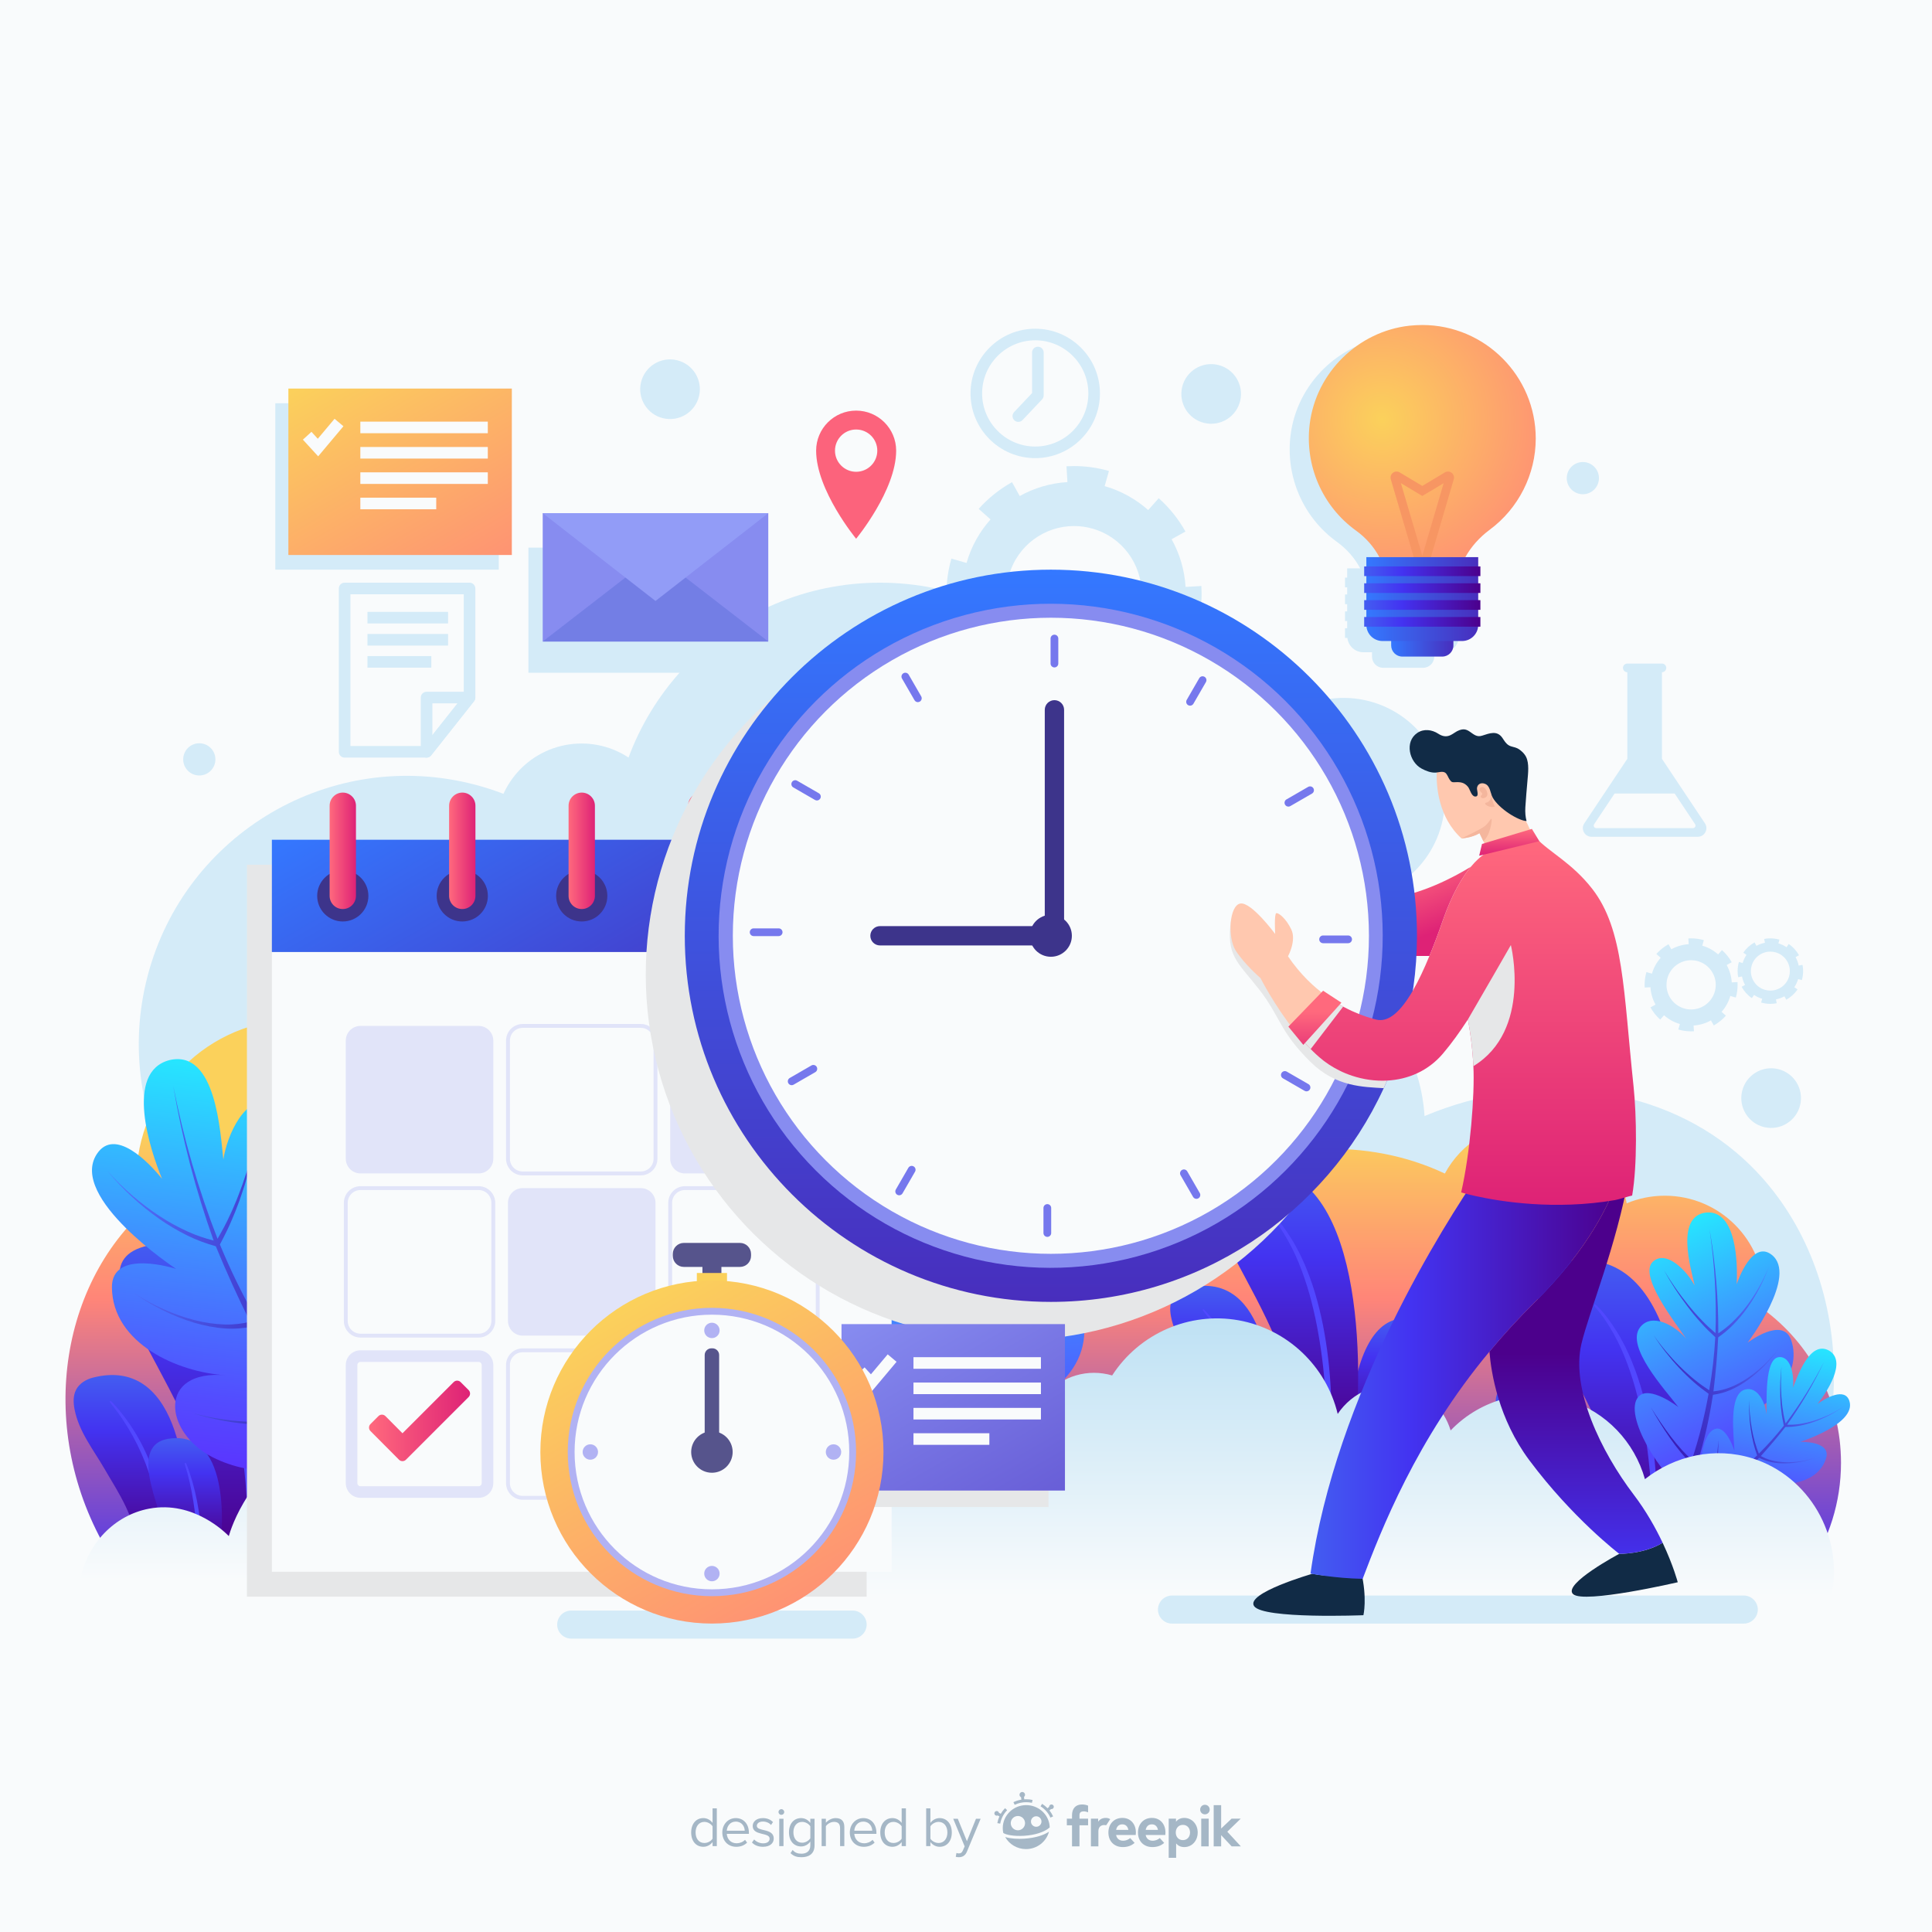 <?xml version="1.0" encoding="utf-8"?>
<!-- Generator: Adobe Illustrator 27.5.0, SVG Export Plug-In . SVG Version: 6.00 Build 0)  -->
<svg version="1.1" xmlns="http://www.w3.org/2000/svg" xmlns:xlink="http://www.w3.org/1999/xlink" x="0px" y="0px"
	 viewBox="0 0 500 500" style="enable-background:new 0 0 500 500;" xml:space="preserve">
<g id="BACKGROUND">
	<rect style="fill:#F9FBFC;" width="500" height="500"/>
</g>
<g id="OBJECTS">
	<g>
		<path style="fill:#D4EBF8;" d="M363.135,87.015c-1.113,0-2.226,0.072-3.34,0.179c-13.305,1.472-24.168,12.173-25.801,25.46
			c-1.329,10.719,3.268,21.277,11.976,27.561c2.548,1.83,4.612,4.18,6.048,6.872h-3.366v2.407h-0.561v2.503h0.561v1.86h-0.561v2.503
			h0.561v1.86h-0.561v2.503h0.561v1.86h-0.561v2.503h0.608c0.234,2.086,1.984,3.713,4.132,3.713h2.243v1.136
			c0,1.596,1.294,2.889,2.889,2.889h10.329c1.596,0,2.889-1.294,2.889-2.889v-1.136h2.243c2.148,0,3.897-1.627,4.131-3.713h0.608
			v-2.503h-0.561v-1.86h0.561v-2.503h-0.561v-1.86h0.561v-2.503h-0.561v-1.86h0.561v-2.503h-0.561v-2.407h-3.332
			c1.508-2.691,3.626-5.095,6.281-7.069c7.487-5.53,11.94-14.364,11.94-23.629C392.492,100.194,379.313,87.015,363.135,87.015z"/>
		<rect x="71.254" y="104.357" style="fill:#D4EBF8;" width="57.828" height="43.073"/>
		<rect x="136.75" y="141.727" style="fill:#D4EBF8;" width="57.828" height="32.382"/>
		
			<ellipse transform="matrix(0.926 -0.377 0.377 0.926 -52.347 146.246)" style="fill:#D4EBF8;" cx="347.814" cy="206.986" rx="26.171" ry="26.171"/>
		<path style="fill:#D4EBF8;" d="M306.826,151.901c-0.263-4.382-1.522-8.591-3.614-12.343l3.58-1.996
			c-1.795-3.22-4.126-6.141-6.915-8.62l-2.726,3.067c-3.15-2.799-6.947-4.965-11.27-6.198l1.117-3.925l-0.051-0.015
			c-2.998-0.848-6.025-1.255-9.003-1.254c-0.648,0-1.293,0.019-1.936,0.057l0.242,4.092c-4.382,0.259-8.593,1.515-12.346,3.604
			l-1.993-3.582c-3.221,1.792-6.144,4.121-8.626,6.908l3.065,2.729c-2.802,3.148-4.97,6.944-6.206,11.265l-3.925-1.12l-0.022,0.077
			c-0.848,2.998-1.255,6.025-1.255,9.003c-0.001,0.639,0.019,1.276,0.055,1.91l4.093-0.239c0.255,4.383,1.507,8.595,3.593,12.35
			l-3.583,1.99c1.79,3.223,4.116,6.148,6.901,8.631l2.731-3.063c3.146,2.804,6.94,4.975,11.26,6.214l-1.124,3.925l0.103,0.029
			c2.998,0.848,6.025,1.255,9.003,1.254c0.665,0,1.329-0.02,1.989-0.06l-0.249-4.091c4.382-0.266,8.589-1.53,12.34-3.625
			l1.999,3.579c3.218-1.797,6.138-4.13,8.615-6.922l-3.07-2.723c2.797-3.152,4.961-6.951,6.19-11.275l3.925,1.114l0.007-0.026
			c0.849-2.998,1.255-6.025,1.255-9.003c0-0.657-0.02-1.312-0.059-1.963L306.826,151.901z M270.79,178.971L270.79,178.971
			l0.202-0.712L270.79,178.971z M294.791,158.396c-2.175,7.704-9.199,12.733-16.821,12.735c-1.575,0-3.176-0.214-4.773-0.666
			c-7.705-2.175-12.733-9.199-12.735-16.821c0-1.575,0.215-3.176,0.666-4.773c2.175-7.705,9.198-12.733,16.821-12.735
			c1.575,0,3.176,0.214,4.773,0.666c7.704,2.175,12.733,9.199,12.735,16.821C295.456,155.198,295.242,156.799,294.791,158.396z"/>
		
			<ellipse transform="matrix(0.229 -0.973 0.973 0.229 142.592 383.664)" style="fill:#D4EBF8;" cx="313.493" cy="101.818" rx="7.721" ry="7.721"/>
		<g>
			<path style="fill:#D4EBF8;" d="M458.683,406.244c-140.372,0-280.745,0-421.117,0c-23.037-38.498-13.847-86.198,17.227-109.582
				c24.099-18.136,58.697-19.641,87.666-3.914c-1.468-10.81,3.856-21.429,13.307-26.613c9.839-5.396,22.205-3.832,30.526,3.914
				c1.776-4.024,12.955-28.281,39.919-36.789c24.442-7.712,52.132,0.584,70.446,21.134c13.528-9.581,31.243-11.083,46.181-3.914
				c14.899,7.15,24.8,21.853,25.83,38.354c28.001-11.765,59.467-8.387,80.621,9.393
				C477.887,322.262,484.024,369.572,458.683,406.244z"/>
			
				<ellipse transform="matrix(0.23 -0.973 0.973 0.23 -181.715 310.567)" style="fill:#D4EBF8;" cx="105.352" cy="270.087" rx="69.393" ry="69.393"/>
			<circle style="fill:#D4EBF8;" cx="227.742" cy="220.191" r="69.393"/>
			
				<ellipse transform="matrix(0.597 -0.802 0.802 0.597 -111.45 207.268)" style="fill:#D4EBF8;" cx="150.554" cy="214.553" rx="22.196" ry="22.196"/>
		</g>
		<linearGradient id="SVGID_1_" gradientUnits="userSpaceOnUse" x1="246.696" y1="292.087" x2="246.696" y2="410.83">
			<stop  offset="0" style="stop-color:#FBD15B"/>
			<stop  offset="0.371" style="stop-color:#FF8578"/>
			<stop  offset="1" style="stop-color:#4333F1"/>
		</linearGradient>
		<path style="fill:url(#SVGID_1_);" d="M456.265,338.773c0.17-1.192,0.263-2.409,0.263-3.649c0-14.18-11.495-25.675-25.675-25.675
			c-3.498,0-6.832,0.702-9.871,1.969c-2.027-11.897-12.38-20.956-24.855-20.956c-9.598,0-17.942,5.362-22.204,13.253
			c-19.895-9.394-44.667-8.47-65.968,3.095c1.286-9.47-3.378-18.774-11.658-23.315c-8.62-4.728-19.454-3.357-26.744,3.429
			c-1.556-3.526-11.35-24.777-34.973-32.23c-21.414-6.756-45.673,0.512-61.717,18.516c-11.851-8.394-27.372-9.709-40.459-3.429
			c-7.819,3.753-14.049,9.89-17.996,17.308c-6.809-13.785-21.003-23.27-37.418-23.27c-23.04,0-41.717,18.677-41.717,41.717
			c0,3.003,0.324,5.929,0.927,8.752c-22.49,21.743-26.587,61.133-5.287,91.957h333.807h21.515h81.728
			c5.355-7.892,8.485-17.416,8.485-27.671C476.446,362.233,468.499,347.754,456.265,338.773z"/>
		<g>
			<g>
				
					<linearGradient id="SVGID_00000125561469064252857290000011215883348294858416_" gradientUnits="userSpaceOnUse" x1="947.097" y1="356.834" x2="947.097" y2="396.441" gradientTransform="matrix(1 0 0 1 -546.898 0)">
					<stop  offset="0" style="stop-color:#435DF1"/>
					<stop  offset="0.327" style="stop-color:#4333F1"/>
					<stop  offset="1" style="stop-color:#4C008C"/>
				</linearGradient>
				<path style="fill:url(#SVGID_00000125561469064252857290000011215883348294858416_);" d="M413.011,396.441h-11.417
					c0-6.121-4.03-12.153-7.044-17.295c-0.096-0.163-0.192-0.33-0.289-0.493c-2.596-4.486-5.97-8.65-6.969-13.867
					c-0.288-1.517-0.347-3.161,0.364-4.532c0.757-1.463,2.295-2.4,3.892-2.809C410.565,352.57,414.541,377.963,413.011,396.441z"/>
				<path style="fill:#5148FF;" d="M408.103,396.441h-0.489c-0.042-2.588-0.314-5.176-0.732-7.726
					c-0.506-3.085-1.267-6.12-2.262-9.076c-1.982-5.911-5.013-11.463-8.984-16.313c-0.326-0.414-0.038-0.635,0.305-0.268
					c4.344,4.595,7.659,10.213,9.666,16.25c1.008,3.019,1.727,6.133,2.128,9.285C408.065,391.199,408.22,393.824,408.103,396.441z"
					/>
			</g>
			
				<linearGradient id="SVGID_00000022560546745340675710000009365780972821328781_" gradientUnits="userSpaceOnUse" x1="1341.705" y1="365.25" x2="1341.705" y2="396.441" gradientTransform="matrix(-1 0 0 1 1785.327 0)">
				<stop  offset="0" style="stop-color:#435DF1"/>
				<stop  offset="0.327" style="stop-color:#4333F1"/>
				<stop  offset="1" style="stop-color:#4C008C"/>
			</linearGradient>
			<path style="fill:url(#SVGID_00000022560546745340675710000009365780972821328781_);" d="M433.369,396.441h11.62
				c0-14.896,16.852-29.525,4.146-31.106c-4.521-0.565-7.746,1.752-10.045,5.353C433.369,379.621,433.369,396.441,433.369,396.441z"
				/>
			
				<linearGradient id="SVGID_00000084488286480990681690000010312966271407795355_" gradientUnits="userSpaceOnUse" x1="1368.595" y1="326.119" x2="1368.595" y2="396.441" gradientTransform="matrix(-1 0 0 1 1785.327 0)">
				<stop  offset="0" style="stop-color:#435DF1"/>
				<stop  offset="0.327" style="stop-color:#4333F1"/>
				<stop  offset="1" style="stop-color:#4C008C"/>
			</linearGradient>
			<path style="fill:url(#SVGID_00000084488286480990681690000010312966271407795355_);" d="M420.651,396.441h14.261
				c2.324-21.455,1.689-75.242-29.379-69.959C381.697,330.533,420.042,361.519,420.651,396.441z"/>
			<g>
				<path style="fill:#5148FF;" d="M412.854,338.33c1.88,2.108,3.435,4.483,4.807,6.946c1.371,2.457,2.527,5.042,3.499,7.689
					c0.984,2.641,1.829,5.34,2.521,8.083c0.699,2.737,1.295,5.499,1.772,8.292c0.984,5.569,1.581,11.213,1.956,16.871
					c0.216,3.41,0.356,6.819,0.387,10.229h0.971c0.127-3.429,0.121-6.864,0-10.299c-0.222-5.715-0.756-11.435-1.759-17.087
					c-0.489-2.826-1.124-5.632-1.879-8.4c-0.743-2.775-1.663-5.505-2.749-8.172c-0.521-1.34-1.143-2.641-1.759-3.943
					c-0.673-1.276-1.321-2.559-2.095-3.772c-1.505-2.451-3.207-4.8-5.238-6.839C412.676,337.283,412.276,337.645,412.854,338.33z"/>
			</g>
			<g>
				
					<linearGradient id="SVGID_00000001647506093765552060000010035720677983466624_" gradientUnits="userSpaceOnUse" x1="1372.295" y1="371.514" x2="1372.295" y2="396.441" gradientTransform="matrix(-1 0 0 1 1785.327 0)">
					<stop  offset="0" style="stop-color:#435DF1"/>
					<stop  offset="0.327" style="stop-color:#4333F1"/>
					<stop  offset="1" style="stop-color:#4C008C"/>
				</linearGradient>
				<path style="fill:url(#SVGID_00000001647506093765552060000010035720677983466624_);" d="M409.443,396.441h11.837
					c0,0,3.121-24.944-10.276-24.927C398.81,371.523,406.953,386.937,409.443,396.441z"/>
				<g>
					<path style="fill:#5148FF;" d="M412.971,377.673c1.76,5.611,2.507,11.488,2.922,17.34c0.025,0.473,0.05,0.955,0.075,1.428
						h1.029c-0.017-0.506-0.042-1.004-0.075-1.502c-0.432-5.918-1.419-11.853-3.594-17.407
						C413.145,377.101,412.822,377.233,412.971,377.673z"/>
				</g>
			</g>
			<g>
				<path style="fill:#5148FF;" d="M437.813,396.441h0.743c0.273-2.26,0.616-4.521,1.041-6.756c0.648-3.124,1.448-6.21,2.508-9.213
					c0.279-0.749,0.597-1.479,0.889-2.216c0.152-0.368,0.286-0.743,0.457-1.105l0.533-1.067l0.527-1.073
					c0.178-0.356,0.349-0.718,0.571-1.048l1.251-2.038c0.26-0.419,0.051-0.591-0.241-0.165l-1.359,1.994
					c-0.241,0.33-0.426,0.686-0.616,1.041l-0.584,1.06l-0.578,1.067c-0.184,0.356-0.33,0.73-0.502,1.098
					c-0.318,0.743-0.66,1.473-0.959,2.222c-1.156,3.016-2.019,6.134-2.673,9.296C438.385,391.825,438.048,394.13,437.813,396.441z"
					/>
			</g>
		</g>
		<g>
			<g>
				
					<linearGradient id="SVGID_00000093148984427479399240000004876224606302160553_" gradientUnits="userSpaceOnUse" x1="580.544" y1="355.854" x2="580.544" y2="399.913" gradientTransform="matrix(1 0 0 1 -546.898 0)">
					<stop  offset="0" style="stop-color:#435DF1"/>
					<stop  offset="0.327" style="stop-color:#4333F1"/>
					<stop  offset="1" style="stop-color:#4C008C"/>
				</linearGradient>
				<path style="fill:url(#SVGID_00000093148984427479399240000004876224606302160553_);" d="M47.899,399.914H35.198
					c0-6.809-4.483-13.519-7.836-19.24c-0.107-0.181-0.214-0.367-0.321-0.549c-2.888-4.99-6.641-9.622-7.753-15.426
					c-0.321-1.688-0.386-3.516,0.405-5.041c0.842-1.628,2.553-2.669,4.33-3.125C45.178,351.11,49.601,379.358,47.899,399.914z"/>
				<path style="fill:#5148FF;" d="M42.439,399.914h-0.544c-0.046-2.879-0.349-5.758-0.814-8.594
					c-0.563-3.432-1.409-6.809-2.516-10.096c-2.204-6.576-5.576-12.752-9.994-18.147c-0.363-0.46-0.042-0.707,0.34-0.298
					c4.832,5.111,8.52,11.361,10.752,18.077c1.121,3.358,1.921,6.823,2.367,10.329C42.397,394.082,42.569,397.002,42.439,399.914z"
					/>
			</g>
			
				<linearGradient id="SVGID_00000134248099207070209380000012833546106512983973_" gradientUnits="userSpaceOnUse" x1="1703.376" y1="365.216" x2="1703.376" y2="399.913" gradientTransform="matrix(-1 0 0 1 1785.327 0)">
				<stop  offset="0" style="stop-color:#435DF1"/>
				<stop  offset="0.327" style="stop-color:#4333F1"/>
				<stop  offset="1" style="stop-color:#4C008C"/>
			</linearGradient>
			<path style="fill:url(#SVGID_00000134248099207070209380000012833546106512983973_);" d="M70.545,399.914h12.926
				c0-16.571,18.746-32.845,4.612-34.603c-5.029-0.629-8.617,1.949-11.174,5.954C70.545,381.203,70.545,399.914,70.545,399.914z"/>
			
				<linearGradient id="SVGID_00000004514329732671178480000018348302978524762537_" gradientUnits="userSpaceOnUse" x1="1733.289" y1="321.686" x2="1733.289" y2="399.913" gradientTransform="matrix(-1 0 0 1 1785.327 0)">
				<stop  offset="0" style="stop-color:#435DF1"/>
				<stop  offset="0.327" style="stop-color:#4333F1"/>
				<stop  offset="1" style="stop-color:#4C008C"/>
			</linearGradient>
			<path style="fill:url(#SVGID_00000004514329732671178480000018348302978524762537_);" d="M56.397,399.914h15.864
				c2.585-23.867,1.879-83.701-32.682-77.824C13.064,326.596,55.719,361.065,56.397,399.914z"/>
			<g>
				<path style="fill:#5148FF;" d="M47.724,335.27c2.091,2.345,3.821,4.987,5.347,7.727c1.526,2.734,2.811,5.608,3.892,8.554
					c1.095,2.938,2.034,5.94,2.804,8.992c0.777,3.044,1.441,6.117,1.971,9.225c1.095,6.195,1.759,12.474,2.176,18.767
					c0.24,3.793,0.396,7.586,0.431,11.379h1.081c0.141-3.814,0.134-7.635,0-11.457c-0.247-6.357-0.84-12.721-1.957-19.008
					c-0.544-3.143-1.25-6.265-2.091-9.345c-0.826-3.087-1.851-6.124-3.058-9.091c-0.579-1.49-1.271-2.938-1.956-4.386
					c-0.749-1.42-1.469-2.847-2.331-4.196c-1.674-2.726-3.567-5.34-5.827-7.607C47.526,334.104,47.081,334.507,47.724,335.27z"/>
			</g>
			<g>
				
					<linearGradient id="SVGID_00000088831586825477607030000008908402615724117182_" gradientUnits="userSpaceOnUse" x1="1737.405" y1="372.184" x2="1737.405" y2="399.913" gradientTransform="matrix(-1 0 0 1 1785.327 0)">
					<stop  offset="0" style="stop-color:#435DF1"/>
					<stop  offset="0.327" style="stop-color:#4333F1"/>
					<stop  offset="1" style="stop-color:#4C008C"/>
				</linearGradient>
				<path style="fill:url(#SVGID_00000088831586825477607030000008908402615724117182_);" d="M43.93,399.914h13.167
					c0,0,3.472-27.748-11.431-27.729C32.101,372.193,41.159,389.341,43.93,399.914z"/>
				<g>
					<path style="fill:#5148FF;" d="M47.854,379.036c1.958,6.242,2.789,12.78,3.25,19.289c0.028,0.526,0.055,1.062,0.083,1.588
						h1.145c-0.019-0.563-0.046-1.117-0.083-1.671c-0.48-6.584-1.579-13.186-3.998-19.363
						C48.048,378.398,47.688,378.546,47.854,379.036z"/>
				</g>
			</g>
			<g>
				<path style="fill:#5148FF;" d="M75.489,399.914h0.826c0.304-2.515,0.685-5.029,1.158-7.516c0.72-3.475,1.611-6.908,2.79-10.249
					c0.311-0.833,0.664-1.646,0.989-2.465c0.17-0.41,0.318-0.826,0.509-1.229l0.593-1.187l0.586-1.194
					c0.198-0.395,0.388-0.798,0.636-1.165l1.392-2.267c0.29-0.466,0.057-0.657-0.268-0.184l-1.511,2.218
					c-0.269,0.367-0.473,0.763-0.685,1.158l-0.65,1.18l-0.643,1.187c-0.205,0.396-0.367,0.812-0.558,1.222
					c-0.353,0.826-0.735,1.639-1.067,2.472c-1.286,3.355-2.246,6.823-2.974,10.341C76.125,394.778,75.751,397.342,75.489,399.914z"
					/>
			</g>
		</g>
		<g>
			<g>
				
					<linearGradient id="SVGID_00000121962968032392415250000011848206678174418599_" gradientUnits="userSpaceOnUse" x1="48.373" y1="368.704" x2="48.373" y2="472.42" gradientTransform="matrix(0.995 0.103 -0.103 0.995 55.604 -95.636)">
					<stop  offset="0" style="stop-color:#26E6FF"/>
					<stop  offset="0.486" style="stop-color:#4189FF"/>
					<stop  offset="0.835" style="stop-color:#534CFF"/>
					<stop  offset="1" style="stop-color:#5A35FF"/>
				</linearGradient>
				<path style="fill:url(#SVGID_00000121962968032392415250000011848206678174418599_);" d="M93.383,334.18
					c-5.628-2.986-13.488,9.138-13.488,9.138c2.704-8.263,11.812-29.496,3.891-34.752c-6.429-4.266-13.458,3.945-15.824,10.315
					c1.891-7.343,9.756-30.196,2.197-33.249c-6.604-2.667-11.437,8.178-12.352,14.455c-0.782-6.512-1.768-28.587-13.933-25.734
					c-11.714,3.028-5.013,23.329-1.93,30.736c-3.51-4.396-12.31-13.409-16.885-6.425c-7.416,11.32,20.51,29.724,20.51,29.724
					c-0.001,0.001-16.733-5.43-16.605,4.826c0.18,14.51,17.041,21.924,29.44,22.708c-17.727-1.548-16.011,14.792-3.405,21.196
					c10.597,5.383,23.526,4.482,33.464-1.997C95.134,368.023,101.935,338.718,93.383,334.18z"/>
				
					<linearGradient id="SVGID_00000095325805004431947400000001319759512974458263_" gradientUnits="userSpaceOnUse" x1="13.41" y1="427.754" x2="98.146" y2="427.754" gradientTransform="matrix(0.995 0.103 -0.103 0.995 55.604 -95.636)">
					<stop  offset="0" style="stop-color:#5277FF"/>
					<stop  offset="1" style="stop-color:#30009F"/>
				</linearGradient>
				<path style="fill:url(#SVGID_00000095325805004431947400000001319759512974458263_);" d="M86.573,353.435
					c-0.714,2.232-1.54,4.433-2.433,6.572c-0.691,1.654-1.493,3.251-2.355,4.79c-5.498-7.125-10.489-14.639-14.927-22.468
					c1.405-2.004,2.761-4.075,3.95-6.206c1.309-2.345,2.539-4.835,3.636-7.325c1.096-2.49,2.077-5.045,2.944-7.618
					c0.867-2.572,1.649-5.165,2.221-7.796c-0.664,2.603-1.535,5.153-2.49,7.672c-0.955,2.52-2.021,5.011-3.199,7.424
					c-1.178,2.413-2.488,4.81-3.867,7.051c-1.183,1.923-2.513,3.785-3.886,5.57c-3.443-6.096-6.582-12.546-9.256-19.017
					c1.252-2.395,2.482-4.795,3.484-7.331c0.581-1.287,1.027-2.65,1.554-3.958c0.446-1.354,0.939-2.692,1.352-4.038
					c0.822-2.679,1.625-5.429,2.281-8.172c0.656-2.741,1.242-5.496,1.65-8.274c-0.501,2.755-1.178,5.474-1.924,8.172
					c-0.746,2.699-1.638,5.394-2.545,8.008c-0.455,1.312-0.991,2.613-1.478,3.928c-0.568,1.267-1.054,2.588-1.673,3.826
					c-0.974,2.214-2.132,4.299-3.316,6.361c-5.022-12.964-8.761-25.893-11.45-39.524c2.335,13.756,5.746,26.833,10.44,39.981
					c-2.211-0.572-4.423-1.297-6.596-2.283c-2.501-1.135-4.986-2.465-7.384-4.046c-2.393-1.578-4.764-3.344-7.032-5.307
					c-2.269-1.964-4.472-4.106-6.543-6.472c2.013,2.455,4.169,4.697,6.401,6.764c2.231,2.067,4.575,3.942,6.955,5.633
					c2.385,1.694,4.871,3.142,7.391,4.395c2.408,1.197,4.882,2.085,7.374,2.788c2.751,6.688,5.653,13.076,8.882,19.547
					c-2.101,0.496-4.315,0.767-6.542,0.702c-2.58-0.075-5.278-0.475-7.925-1.157c-2.653-0.684-5.335-1.639-7.969-2.823
					c-2.636-1.185-5.258-2.584-7.804-4.277c2.514,1.8,5.12,3.314,7.751,4.614c2.63,1.299,5.321,2.373,8.002,3.173
					c2.675,0.798,5.42,1.316,8.076,1.496c2.373,0.16,4.76-0.043,7.051-0.517c4.265,8.009,9.095,15.716,14.444,23.046
					c-1.941,0.527-3.929,0.957-5.975,1.211c-2.56,0.318-5.187,0.491-7.85,0.442c-2.658-0.049-5.377-0.243-8.107-0.632
					c-2.731-0.389-5.492-0.94-8.263-1.726c2.773,0.903,5.547,1.572,8.3,2.076c2.752,0.504,5.502,0.811,8.2,0.967
					c2.704,0.157,5.382,0.088,8.005-0.134c2.22-0.188,4.387-0.58,6.512-1.086c6.373,8.517,13.361,16.639,21.065,23.987
					c0.918-0.999,1.378-1.498,2.297-2.495c-7.781-7.034-14.876-14.851-21.378-23.071c0.878-1.751,1.682-3.549,2.351-5.399
					c0.806-2.231,1.54-4.505,2.16-6.798c0.619-2.29,1.196-4.6,1.702-6.905c0.506-2.305,0.973-4.615,1.348-6.927
					c-0.47,2.287-1.031,4.563-1.631,6.828C87.956,348.944,87.285,351.204,86.573,353.435z"/>
			</g>
		</g>
		<g>
			<g>
				
					<linearGradient id="SVGID_00000003072853640242638310000012735191519838769041_" gradientUnits="userSpaceOnUse" x1="277.76" y1="356.247" x2="277.76" y2="459.962" gradientTransform="matrix(-0.995 0.103 0.103 0.995 483.457 -95.636)">
					<stop  offset="0" style="stop-color:#26E6FF"/>
					<stop  offset="0.486" style="stop-color:#4189FF"/>
					<stop  offset="0.835" style="stop-color:#534CFF"/>
					<stop  offset="1" style="stop-color:#5A35FF"/>
				</linearGradient>
				<path style="fill:url(#SVGID_00000003072853640242638310000012735191519838769041_);" d="M216.221,345.461
					c5.628-2.986,13.487,9.138,13.487,9.138c-2.704-8.263-11.812-29.496-3.891-34.752c6.429-4.266,13.458,3.945,15.824,10.315
					c-1.891-7.343-9.756-30.196-2.197-33.248c6.604-2.667,11.436,8.178,12.352,14.455c0.782-6.512,1.768-28.587,13.933-25.734
					c11.714,3.028,5.013,23.329,1.93,30.736c3.51-4.396,12.31-13.409,16.885-6.425c7.416,11.32-20.51,29.724-20.51,29.724
					c0.001,0.001,16.733-5.43,16.605,4.826c-0.18,14.51-17.041,21.924-29.44,22.708c17.727-1.548,16.011,14.792,3.405,21.196
					c-10.597,5.383-23.526,4.482-33.463-1.997C214.469,379.304,207.669,349.999,216.221,345.461z"/>
				
					<linearGradient id="SVGID_00000173128367254613787950000015030878006869119647_" gradientUnits="userSpaceOnUse" x1="242.798" y1="415.296" x2="327.533" y2="415.296" gradientTransform="matrix(-0.995 0.103 0.103 0.995 483.457 -95.636)">
					<stop  offset="0" style="stop-color:#5277FF"/>
					<stop  offset="1" style="stop-color:#30009F"/>
				</linearGradient>
				<path style="fill:url(#SVGID_00000173128367254613787950000015030878006869119647_);" d="M223.031,364.716
					c0.713,2.232,1.54,4.433,2.433,6.572c0.691,1.654,1.493,3.251,2.355,4.79c5.498-7.125,10.489-14.639,14.927-22.468
					c-1.405-2.004-2.761-4.075-3.95-6.205c-1.309-2.345-2.539-4.835-3.636-7.325c-1.096-2.49-2.077-5.045-2.944-7.618
					c-0.867-2.572-1.649-5.165-2.221-7.796c0.664,2.603,1.535,5.153,2.49,7.672c0.955,2.52,2.021,5.011,3.199,7.424
					c1.178,2.413,2.488,4.81,3.867,7.051c1.184,1.923,2.513,3.785,3.886,5.57c3.443-6.096,6.582-12.546,9.256-19.017
					c-1.252-2.395-2.482-4.795-3.484-7.331c-0.581-1.287-1.027-2.65-1.554-3.958c-0.446-1.354-0.939-2.692-1.352-4.038
					c-0.822-2.679-1.625-5.429-2.281-8.172c-0.656-2.741-1.242-5.496-1.65-8.274c0.501,2.755,1.178,5.474,1.924,8.172
					c0.746,2.699,1.638,5.394,2.545,8.008c0.455,1.312,0.991,2.613,1.478,3.928c0.568,1.267,1.054,2.588,1.673,3.826
					c0.975,2.214,2.132,4.299,3.316,6.361c5.022-12.964,8.761-25.893,11.45-39.524c-2.335,13.756-5.746,26.833-10.439,39.982
					c2.211-0.572,4.423-1.297,6.597-2.283c2.501-1.135,4.986-2.465,7.384-4.046c2.393-1.578,4.764-3.344,7.032-5.307
					c2.269-1.964,4.471-4.106,6.543-6.472c-2.013,2.455-4.169,4.697-6.401,6.764c-2.231,2.067-4.575,3.942-6.955,5.633
					c-2.385,1.694-4.871,3.142-7.391,4.395c-2.408,1.197-4.882,2.085-7.374,2.788c-2.751,6.688-5.653,13.076-8.882,19.547
					c2.101,0.496,4.315,0.767,6.541,0.703c2.58-0.075,5.278-0.475,7.926-1.157c2.653-0.684,5.335-1.639,7.969-2.822
					c2.636-1.185,5.259-2.584,7.804-4.277c-2.514,1.8-5.12,3.314-7.751,4.614c-2.63,1.299-5.321,2.373-8.002,3.173
					c-2.675,0.798-5.42,1.316-8.076,1.496c-2.373,0.16-4.76-0.043-7.051-0.517c-4.265,8.009-9.095,15.716-14.444,23.046
					c1.941,0.527,3.929,0.957,5.975,1.211c2.56,0.318,5.187,0.491,7.85,0.442c2.658-0.049,5.377-0.243,8.107-0.632
					c2.731-0.389,5.492-0.94,8.263-1.726c-2.773,0.903-5.547,1.572-8.3,2.076c-2.752,0.504-5.501,0.811-8.2,0.967
					c-2.704,0.157-5.382,0.088-8.005-0.134c-2.22-0.188-4.387-0.58-6.512-1.086c-6.373,8.517-13.361,16.639-21.065,23.987
					c-0.918-0.999-1.378-1.498-2.297-2.495c7.781-7.034,14.876-14.851,21.378-23.071c-0.878-1.751-1.682-3.549-2.351-5.399
					c-0.807-2.231-1.54-4.505-2.16-6.798c-0.619-2.29-1.196-4.6-1.702-6.905c-0.506-2.305-0.973-4.615-1.348-6.927
					c0.469,2.287,1.03,4.563,1.631,6.828C221.647,360.225,222.318,362.486,223.031,364.716z"/>
			</g>
		</g>
		<g>
			<g>
				
					<linearGradient id="SVGID_00000087410902283994530500000013247657033615951805_" gradientUnits="userSpaceOnUse" x1="84.504" y1="406.207" x2="84.504" y2="474.011" gradientTransform="matrix(-0.904 0.428 0.428 0.904 331.041 -83.684)">
					<stop  offset="0" style="stop-color:#26E6FF"/>
					<stop  offset="0.486" style="stop-color:#4189FF"/>
					<stop  offset="0.835" style="stop-color:#534CFF"/>
					<stop  offset="1" style="stop-color:#5A35FF"/>
				</linearGradient>
				<path style="fill:url(#SVGID_00000087410902283994530500000013247657033615951805_);" d="M424.058,361.444
					c2.821-3.064,10.302,2.702,10.302,2.702c-3.463-4.506-13.694-15.618-9.953-20.58c3.036-4.027,9.155-0.493,11.999,2.92
					c-2.762-4.116-12.578-16.497-8.582-20.021c3.492-3.08,8.829,2.556,10.758,6.227c-0.933-4.185-5.124-18.009,2.997-18.894
					c7.88-0.679,8.162,13.294,7.871,18.53c1.209-3.473,4.675-10.943,9.014-7.631c7.033,5.367-6.184,22.784-6.184,22.784
					c0.001,0.001,9.136-6.985,11.287-0.634c3.043,8.985-5.741,17.221-13.215,20.4c10.593-4.807,13.087,5.64,6.707,12.328
					c-5.363,5.622-13.53,7.877-21.065,6.043C430.335,382.69,419.772,366.1,424.058,361.444z"/>
				
					<linearGradient id="SVGID_00000127723816696187325100000003667915174651465901_" gradientUnits="userSpaceOnUse" x1="61.648" y1="444.811" x2="117.041" y2="444.811" gradientTransform="matrix(-0.904 0.428 0.428 0.904 331.041 -83.684)">
					<stop  offset="0" style="stop-color:#5277FF"/>
					<stop  offset="1" style="stop-color:#30009F"/>
				</linearGradient>
				<path style="fill:url(#SVGID_00000127723816696187325100000003667915174651465901_);" d="M432.443,371.835
					c0.925,1.221,1.913,2.398,2.928,3.523c0.785,0.87,1.627,1.68,2.493,2.441c1.841-5.588,3.285-11.305,4.319-17.097
					c-1.301-0.93-2.588-1.912-3.784-2.967c-1.316-1.161-2.617-2.429-3.834-3.726c-1.217-1.297-2.377-2.659-3.471-4.057
					c-1.094-1.397-2.139-2.826-3.064-4.324c0.975,1.46,2.066,2.843,3.203,4.189c1.137,1.346,2.335,2.65,3.586,3.882
					c1.25,1.232,2.579,2.425,3.917,3.507c1.148,0.928,2.372,1.788,3.607,2.59c0.797-4.507,1.331-9.166,1.573-13.736
					c-1.292-1.205-2.573-2.417-3.742-3.763c-0.638-0.667-1.209-1.411-1.819-2.102c-0.569-0.738-1.164-1.456-1.711-2.195
					c-1.089-1.473-2.182-2.994-3.183-4.543c-1-1.547-1.961-3.119-2.816-4.743c0.908,1.59,1.916,3.119,2.963,4.62
					c1.047,1.502,2.182,2.97,3.31,4.384c0.566,0.71,1.179,1.396,1.765,2.1c0.626,0.658,1.212,1.366,1.863,1.995
					c1.082,1.153,2.249,2.187,3.427,3.201c0.278-9.085-0.227-17.868-1.532-26.857c1.55,8.988,2.29,17.792,2.254,26.919
					c1.239-0.833,2.445-1.761,3.571-2.841c1.296-1.243,2.539-2.603,3.673-4.1c1.133-1.493,2.21-3.097,3.182-4.8
					c0.972-1.704,1.864-3.504,2.627-5.412c-0.708,1.951-1.549,3.802-2.476,5.562c-0.926,1.759-1.964,3.425-3.064,4.985
					c-1.102,1.563-2.32,2.996-3.602,4.316c-1.224,1.261-2.557,2.347-3.94,3.322c-0.242,4.721-0.643,9.291-1.227,13.982
					c1.403-0.15,2.827-0.465,4.186-0.989c1.575-0.607,3.151-1.44,4.635-2.436c1.487-0.998,2.933-2.17,4.3-3.473
					c1.368-1.303,2.68-2.736,3.882-4.333c-1.159,1.656-2.436,3.156-3.776,4.529c-1.339,1.373-2.765,2.62-4.244,3.695
					c-1.476,1.073-3.055,1.99-4.654,2.678c-1.428,0.615-2.944,1.008-4.46,1.214c-0.888,5.865-2.191,11.667-3.896,17.348
					c1.311-0.097,2.63-0.264,3.947-0.552c1.647-0.36,3.305-0.825,4.936-1.434c1.628-0.608,3.262-1.318,4.861-2.152
					c1.599-0.833,3.182-1.773,4.719-2.86c-1.513,1.16-3.078,2.175-4.666,3.084c-1.587,0.909-3.216,1.696-4.845,2.379
					c-1.633,0.684-3.299,1.224-4.965,1.658c-1.41,0.367-2.831,0.596-4.251,0.746c-2.078,6.636-4.621,13.163-7.773,19.368
					c-0.783-0.416-1.175-0.624-1.959-1.039c3.268-6.028,5.944-12.39,8.165-18.871c-0.922-0.889-1.809-1.823-2.623-2.818
					c-0.982-1.2-1.929-2.443-2.809-3.722c-0.88-1.277-1.737-2.576-2.55-3.888c-0.813-1.311-1.603-2.634-2.337-3.978
					c0.787,1.308,1.627,2.589,2.49,3.855C430.613,369.367,431.518,370.615,432.443,371.835z"/>
			</g>
		</g>
		<g>
			<g>
				
					<linearGradient id="SVGID_00000174601308081031199280000016194987534150297494_" gradientUnits="userSpaceOnUse" x1="72.031" y1="438.101" x2="72.031" y2="485.659" gradientTransform="matrix(-0.985 -0.171 -0.171 0.985 609.405 -71.756)">
					<stop  offset="0" style="stop-color:#26E6FF"/>
					<stop  offset="0.486" style="stop-color:#4189FF"/>
					<stop  offset="0.835" style="stop-color:#534CFF"/>
					<stop  offset="1" style="stop-color:#5A35FF"/>
				</linearGradient>
				<path style="fill:url(#SVGID_00000174601308081031199280000016194987534150297494_);" d="M444.052,369.762
					c2.855-0.617,4.813,5.713,4.813,5.713c-0.164-3.983-1.537-14.488,2.612-15.82c3.368-1.081,5.447,3.417,5.698,6.523
					c0.08-3.476-0.543-14.54,3.173-14.946c3.246-0.354,4.028,5.033,3.65,7.918c1.156-2.776,4.341-12.395,9.354-9.62
					c4.792,2.795-0.694,10.919-2.977,13.803c2.097-1.503,7.103-4.384,8.252-0.732c1.862,5.919-12.754,10.562-12.754,10.562
					c0,0.001,8.06-0.311,6.726,4.198c-1.887,6.381-10.251,7.552-15.82,6.353c8.015,1.525,5.223,8.522-1.138,9.778
					c-5.347,1.055-10.94-0.953-14.518-5.05C439.063,384.478,439.713,370.699,444.052,369.762z"/>
				
					<linearGradient id="SVGID_00000048485050420689538950000003562962049504631477_" gradientUnits="userSpaceOnUse" x1="56" y1="465.178" x2="94.852" y2="465.178" gradientTransform="matrix(-0.985 -0.171 -0.171 0.985 609.405 -71.756)">
					<stop  offset="0" style="stop-color:#5277FF"/>
					<stop  offset="1" style="stop-color:#30009F"/>
				</linearGradient>
				<path style="fill:url(#SVGID_00000048485050420689538950000003562962049504631477_);" d="M444.658,379.107
					c0.037,1.074,0.127,2.148,0.255,3.203c0.099,0.816,0.254,1.62,0.442,2.407c3.314-2.459,6.452-5.153,9.386-8.055
					c-0.37-1.059-0.711-2.142-0.97-3.23c-0.285-1.198-0.518-2.45-0.692-3.685c-0.174-1.235-0.288-2.485-0.35-3.728
					c-0.062-1.243-0.084-2.485-0.009-3.717c-0.031,1.232,0.035,2.465,0.143,3.696c0.108,1.231,0.267,2.463,0.487,3.674
					c0.219,1.211,0.499,2.433,0.828,3.593c0.283,0.996,0.637,1.984,1.021,2.942c2.279-2.261,4.468-4.716,6.454-7.239
					c-0.254-1.213-0.498-2.425-0.624-3.669c-0.096-0.64-0.123-1.297-0.193-1.94c-0.028-0.653-0.079-1.305-0.094-1.95
					c-0.029-1.285-0.041-2.598,0.012-3.891c0.052-1.291,0.136-2.58,0.303-3.857c-0.122,1.278-0.162,2.562-0.169,3.846
					c-0.007,1.284,0.051,2.585,0.125,3.851c0.037,0.636,0.112,1.277,0.163,1.917c0.093,0.63,0.143,1.273,0.262,1.897
					c0.154,1.098,0.405,2.163,0.671,3.22c3.831-5.095,7.092-10.335,9.977-16.015c-2.744,5.779-5.878,11.125-9.588,16.343
					c1.047,0.023,2.113-0.021,3.195-0.186c1.245-0.189,2.507-0.466,3.763-0.866c1.253-0.398,2.519-0.882,3.764-1.466
					c1.246-0.584,2.485-1.255,3.694-2.041c-1.194,0.833-2.425,1.553-3.667,2.188c-1.242,0.634-2.51,1.17-3.771,1.619
					c-1.264,0.451-2.541,0.78-3.809,1.019c-1.212,0.228-2.414,0.312-3.602,0.312c-2.047,2.609-4.124,5.066-6.354,7.519
					c0.865,0.481,1.809,0.876,2.799,1.125c1.148,0.288,2.388,0.448,3.642,0.477c1.256,0.029,2.558-0.059,3.868-0.253
					c1.311-0.194,2.642-0.485,3.977-0.915c-1.334,0.481-2.672,0.824-3.995,1.07c-1.323,0.246-2.644,0.384-3.926,0.403
					c-1.28,0.019-2.556-0.094-3.75-0.346c-1.067-0.225-2.095-0.612-3.047-1.106c-2.88,3.003-5.971,5.802-9.245,8.37
					c0.791,0.474,1.615,0.912,2.486,1.279c1.09,0.459,2.228,0.863,3.409,1.173c1.179,0.31,2.403,0.563,3.656,0.731
					c1.254,0.169,2.541,0.27,3.861,0.268c-1.336,0.053-2.644,0.003-3.921-0.118c-1.277-0.121-2.529-0.328-3.739-0.595
					c-1.213-0.267-2.386-0.632-3.516-1.056c-0.956-0.36-1.863-0.803-2.738-1.29c-3.873,2.964-7.969,5.678-12.284,7.961
					c-0.281-0.555-0.421-0.832-0.703-1.387c4.31-2.135,8.415-4.7,12.308-7.518c-0.169-0.882-0.3-1.776-0.365-2.675
					c-0.078-1.085-0.118-2.18-0.106-3.269c0.012-1.088,0.046-2.179,0.109-3.259s0.146-2.158,0.268-3.225
					c-0.078,1.068-0.114,2.142-0.131,3.216C444.607,376.953,444.622,378.034,444.658,379.107z"/>
			</g>
		</g>
		<g>
			<g>
				
					<linearGradient id="SVGID_00000086679429363063756380000012025052782075809692_" gradientUnits="userSpaceOnUse" x1="862.857" y1="332.774" x2="862.857" y2="372.381" gradientTransform="matrix(1 0 0 1 -546.898 0)">
					<stop  offset="0" style="stop-color:#435DF1"/>
					<stop  offset="0.327" style="stop-color:#4333F1"/>
					<stop  offset="1" style="stop-color:#4C008C"/>
				</linearGradient>
				<path style="fill:url(#SVGID_00000086679429363063756380000012025052782075809692_);" d="M328.771,372.381h-11.417
					c0-6.121-4.03-12.153-7.044-17.295c-0.096-0.163-0.192-0.33-0.289-0.493c-2.596-4.486-5.97-8.65-6.969-13.867
					c-0.288-1.518-0.347-3.161,0.364-4.532c0.757-1.463,2.295-2.4,3.892-2.809C326.325,328.509,330.301,353.902,328.771,372.381z"/>
				<path style="fill:#5148FF;" d="M323.862,372.381h-0.489c-0.042-2.588-0.313-5.176-0.732-7.726
					c-0.506-3.085-1.267-6.121-2.262-9.076c-1.982-5.911-5.013-11.463-8.984-16.313c-0.326-0.414-0.037-0.635,0.305-0.268
					c4.344,4.595,7.659,10.213,9.666,16.25c1.008,3.018,1.727,6.133,2.128,9.285C323.825,367.138,323.98,369.764,323.862,372.381z"
					/>
			</g>
			
				<linearGradient id="SVGID_00000132065854022950537500000013581151975710811318_" gradientUnits="userSpaceOnUse" x1="1425.945" y1="341.19" x2="1425.945" y2="372.381" gradientTransform="matrix(-1 0 0 1 1785.327 0)">
				<stop  offset="0" style="stop-color:#435DF1"/>
				<stop  offset="0.327" style="stop-color:#4333F1"/>
				<stop  offset="1" style="stop-color:#4C008C"/>
			</linearGradient>
			<path style="fill:url(#SVGID_00000132065854022950537500000013581151975710811318_);" d="M349.128,372.381h11.62
				c0-14.896,16.852-29.525,4.146-31.106c-4.521-0.565-7.746,1.752-10.045,5.353C349.128,355.561,349.128,372.381,349.128,372.381z"
				/>
			
				<linearGradient id="SVGID_00000024003933778074837060000014496799502452162704_" gradientUnits="userSpaceOnUse" x1="1452.835" y1="302.059" x2="1452.835" y2="372.381" gradientTransform="matrix(-1 0 0 1 1785.327 0)">
				<stop  offset="0" style="stop-color:#435DF1"/>
				<stop  offset="0.327" style="stop-color:#4333F1"/>
				<stop  offset="1" style="stop-color:#4C008C"/>
			</linearGradient>
			<path style="fill:url(#SVGID_00000024003933778074837060000014496799502452162704_);" d="M336.41,372.381h14.261
				c2.324-21.455,1.689-75.242-29.379-69.959C297.456,306.473,335.801,337.458,336.41,372.381z"/>
			<g>
				<path style="fill:#5148FF;" d="M328.613,314.27c1.88,2.108,3.435,4.483,4.807,6.946c1.371,2.457,2.527,5.042,3.499,7.689
					c0.984,2.641,1.829,5.34,2.521,8.083c0.698,2.737,1.295,5.499,1.771,8.292c0.984,5.568,1.581,11.213,1.956,16.871
					c0.216,3.41,0.356,6.819,0.387,10.229h0.972c0.127-3.429,0.121-6.864,0-10.299c-0.222-5.715-0.756-11.435-1.759-17.086
					c-0.489-2.826-1.124-5.632-1.879-8.401c-0.743-2.775-1.664-5.505-2.749-8.172c-0.521-1.34-1.143-2.641-1.759-3.943
					c-0.673-1.276-1.321-2.559-2.095-3.772c-1.505-2.451-3.207-4.8-5.238-6.839C328.435,313.222,328.035,313.584,328.613,314.27z"/>
			</g>
			<g>
				
					<linearGradient id="SVGID_00000058548194133435226860000008746423885930337213_" gradientUnits="userSpaceOnUse" x1="1456.536" y1="347.454" x2="1456.536" y2="372.381" gradientTransform="matrix(-1 0 0 1 1785.327 0)">
					<stop  offset="0" style="stop-color:#435DF1"/>
					<stop  offset="0.327" style="stop-color:#4333F1"/>
					<stop  offset="1" style="stop-color:#4C008C"/>
				</linearGradient>
				<path style="fill:url(#SVGID_00000058548194133435226860000008746423885930337213_);" d="M325.203,372.381h11.837
					c0,0,3.121-24.944-10.276-24.927C314.569,347.462,322.712,362.876,325.203,372.381z"/>
				<g>
					<path style="fill:#5148FF;" d="M328.73,353.613c1.76,5.611,2.507,11.488,2.922,17.34c0.025,0.473,0.05,0.955,0.075,1.428h1.029
						c-0.017-0.506-0.042-1.004-0.075-1.503c-0.432-5.918-1.419-11.853-3.594-17.406C328.905,353.04,328.581,353.173,328.73,353.613
						z"/>
				</g>
			</g>
			<g>
				<path style="fill:#5148FF;" d="M353.573,372.381h0.743c0.273-2.26,0.616-4.521,1.041-6.756c0.648-3.124,1.448-6.21,2.508-9.213
					c0.279-0.749,0.597-1.479,0.889-2.216c0.152-0.368,0.286-0.743,0.457-1.105l0.533-1.067l0.527-1.073
					c0.178-0.356,0.349-0.718,0.572-1.048l1.251-2.038c0.26-0.419,0.051-0.591-0.241-0.165l-1.359,1.994
					c-0.241,0.33-0.426,0.686-0.616,1.041l-0.584,1.06l-0.578,1.067c-0.184,0.356-0.33,0.73-0.502,1.098
					c-0.318,0.743-0.66,1.473-0.959,2.222c-1.156,3.016-2.019,6.134-2.673,9.296C354.145,367.765,353.808,370.069,353.573,372.381z"
					/>
			</g>
		</g>
		<g>
			
				<linearGradient id="SVGID_00000025431453998826648560000016449450330366898333_" gradientUnits="userSpaceOnUse" x1="165.794" y1="408.945" x2="165.794" y2="337.22">
				<stop  offset="0" style="stop-color:#F9FBFC"/>
				<stop  offset="1" style="stop-color:#BEE1F4"/>
			</linearGradient>
			<path style="fill:url(#SVGID_00000025431453998826648560000016449450330366898333_);" d="M38.573,390.443
				c11.665-2.222,20.083,6.538,20.638,7.093c0.513-1.795,5.598-18.331,22.091-24.185c10.426-3.718,19.613-1.068,22.775,0
				c-2.094-5.64-0.983-11.922,2.863-16.409c4.145-4.828,10.853-6.794,17.092-4.956c7.05-10.896,19.998-16.537,32.731-14.272
				c12.563,2.265,22.647,11.794,25.638,24.228c3.803-5.683,10.64-8.546,17.092-7.136c5.768,1.24,10.383,5.641,12.135,11.409
				c7.862-8.204,19.784-11.281,30.594-7.819c9.63,3.029,16.986,10.793,19.694,20.426c7.738-6.113,18.154-8.423,27.838-5.374
				c14.488,4.56,23.613,19.937,20.456,35.498c-15.869,0-31.737,0-47.606,0h-19.782H20.755
				C22.506,399.502,29.685,392.109,38.573,390.443z"/>
			
				<linearGradient id="SVGID_00000011734873963068899230000001503152753018466749_" gradientUnits="userSpaceOnUse" x1="329.589" y1="412.925" x2="329.589" y2="341.2">
				<stop  offset="0" style="stop-color:#F9FBFC"/>
				<stop  offset="1" style="stop-color:#BEE1F4"/>
			</linearGradient>
			<path style="fill:url(#SVGID_00000011734873963068899230000001503152753018466749_);" d="M202.368,394.423
				c11.665-2.222,20.083,6.538,20.638,7.093c0.513-1.795,5.598-18.331,22.091-24.185c10.426-3.718,19.613-1.068,22.775,0
				c-2.094-5.64-0.983-11.922,2.862-16.409c4.145-4.828,10.853-6.794,17.092-4.957c7.05-10.896,19.998-16.537,32.731-14.272
				c12.563,2.265,22.647,11.793,25.638,24.228c3.803-5.683,10.64-8.546,17.092-7.136c5.768,1.24,10.383,5.641,12.135,11.409
				c7.863-8.204,19.784-11.281,30.594-7.819c9.63,3.029,16.986,10.793,19.694,20.426c7.738-6.113,18.154-8.423,27.838-5.374
				c14.488,4.561,23.613,19.937,20.456,35.498c-15.868,0-31.737,0-47.606,0h-19.782H184.55
				C186.301,403.482,193.48,396.09,202.368,394.423z"/>
		</g>
		<rect x="63.905" y="223.783" style="fill:#E6E7E8;" width="160.386" height="189.437"/>
		<g>
			<rect x="70.361" y="246.378" style="fill:#F9FBFC;" width="160.386" height="160.386"/>
			
				<linearGradient id="SVGID_00000004530593679166838270000009542846091464524448_" gradientUnits="userSpaceOnUse" x1="124.216" y1="186.234" x2="176.892" y2="277.471">
				<stop  offset="0" style="stop-color:#3478FF"/>
				<stop  offset="1" style="stop-color:#482EBD"/>
			</linearGradient>
			
				<rect x="70.361" y="217.327" style="fill:url(#SVGID_00000004530593679166838270000009542846091464524448_);" width="160.386" height="29.051"/>
			<path style="fill:#E1E4F9;" d="M93.29,265.506h30.574c2.099,0,3.801,1.702,3.801,3.801v30.574c0,2.099-1.702,3.801-3.801,3.801
				H93.29c-2.099,0-3.801-1.702-3.801-3.801v-30.574C89.489,267.207,91.191,265.506,93.29,265.506z"/>
			<g>
				<path style="fill:#E1E4F9;" d="M165.841,304.182h-30.574c-2.372,0-4.301-1.93-4.301-4.301v-30.574
					c0-2.371,1.929-4.301,4.301-4.301h30.574c2.372,0,4.301,1.93,4.301,4.301v30.574
					C170.143,302.252,168.213,304.182,165.841,304.182z M135.267,266.006c-1.82,0-3.301,1.48-3.301,3.301v30.574
					c0,1.82,1.481,3.301,3.301,3.301h30.574c1.82,0,3.301-1.48,3.301-3.301v-30.574c0-1.82-1.481-3.301-3.301-3.301H135.267z"/>
			</g>
			<path style="fill:#E1E4F9;" d="M177.245,265.506h30.574c2.099,0,3.801,1.702,3.801,3.801v30.574c0,2.099-1.702,3.801-3.801,3.801
				h-30.574c-2.099,0-3.801-1.702-3.801-3.801v-30.574C173.444,267.207,175.145,265.506,177.245,265.506z"/>
			<g>
				<path style="fill:#E1E4F9;" d="M123.864,346.159H93.29c-2.371,0-4.301-1.93-4.301-4.301v-30.574c0-2.371,1.93-4.301,4.301-4.301
					h30.574c2.372,0,4.301,1.93,4.301,4.301v30.574C128.165,344.229,126.236,346.159,123.864,346.159z M93.29,307.983
					c-1.82,0-3.301,1.48-3.301,3.301v30.574c0,1.82,1.481,3.301,3.301,3.301h30.574c1.82,0,3.301-1.48,3.301-3.301v-30.574
					c0-1.82-1.481-3.301-3.301-3.301H93.29z"/>
			</g>
			<path style="fill:#E1E4F9;" d="M135.267,307.483h30.574c2.099,0,3.801,1.702,3.801,3.801v30.574c0,2.099-1.702,3.801-3.801,3.801
				h-30.574c-2.099,0-3.801-1.702-3.801-3.801v-30.574C131.466,309.185,133.168,307.483,135.267,307.483z"/>
			<g>
				<path style="fill:#E1E4F9;" d="M207.819,346.159h-30.574c-2.372,0-4.301-1.93-4.301-4.301v-30.574
					c0-2.371,1.929-4.301,4.301-4.301h30.574c2.372,0,4.301,1.93,4.301,4.301v30.574C212.12,344.229,210.19,346.159,207.819,346.159
					z M177.245,307.983c-1.82,0-3.301,1.48-3.301,3.301v30.574c0,1.82,1.481,3.301,3.301,3.301h30.574
					c1.82,0,3.301-1.48,3.301-3.301v-30.574c0-1.82-1.481-3.301-3.301-3.301H177.245z"/>
			</g>
			<path style="fill:#E1E4F9;" d="M123.864,352.46c0.442,0,0.801,0.359,0.801,0.801v30.574c0,0.442-0.359,0.801-0.801,0.801H93.29
				c-0.442,0-0.801-0.359-0.801-0.801v-30.574c0-0.442,0.359-0.801,0.801-0.801H123.864 M123.864,349.46H93.29
				c-2.099,0-3.801,1.702-3.801,3.801v30.574c0,2.099,1.702,3.801,3.801,3.801h30.574c2.099,0,3.801-1.702,3.801-3.801v-30.574
				C127.665,351.162,125.963,349.46,123.864,349.46L123.864,349.46z"/>
			<g>
				<path style="fill:#E1E4F9;" d="M165.841,388.137h-30.574c-2.372,0-4.301-1.93-4.301-4.301v-30.574
					c0-2.372,1.929-4.302,4.301-4.302h30.574c2.372,0,4.301,1.93,4.301,4.302v30.574
					C170.143,386.207,168.213,388.137,165.841,388.137z M135.267,349.96c-1.82,0-3.301,1.481-3.301,3.302v30.574
					c0,1.82,1.481,3.301,3.301,3.301h30.574c1.82,0,3.301-1.48,3.301-3.301v-30.574c0-1.82-1.481-3.302-3.301-3.302H135.267z"/>
			</g>
			<path style="fill:#E1E4F9;" d="M177.245,349.46h30.574c2.099,0,3.801,1.702,3.801,3.801v30.574c0,2.099-1.702,3.801-3.801,3.801
				h-30.574c-2.099,0-3.801-1.702-3.801-3.801v-30.574C173.444,351.162,175.145,349.46,177.245,349.46z"/>
			<g>
				<g>
					<g>
						<circle style="fill:#3D348B;" cx="212.395" cy="231.852" r="6.626"/>
						
							<linearGradient id="SVGID_00000101084578700846633810000012403528741096971671_" gradientUnits="userSpaceOnUse" x1="208.988" y1="220.191" x2="215.801" y2="220.191">
							<stop  offset="0" style="stop-color:#FF697D"/>
							<stop  offset="1" style="stop-color:#DE2276"/>
						</linearGradient>
						<path style="fill:url(#SVGID_00000101084578700846633810000012403528741096971671_);" d="M212.395,205.123
							c-1.882,0-3.407,1.525-3.407,3.407v23.323c0,1.881,1.525,3.407,3.407,3.407c1.881,0,3.407-1.525,3.407-3.407V208.53
							C215.801,206.648,214.276,205.123,212.395,205.123z"/>
					</g>
				</g>
				<g>
					<g>
						<circle style="fill:#3D348B;" cx="88.714" cy="231.852" r="6.626"/>
						
							<linearGradient id="SVGID_00000098183166486017340580000018194676952447858352_" gradientUnits="userSpaceOnUse" x1="85.307" y1="220.191" x2="92.121" y2="220.191">
							<stop  offset="0" style="stop-color:#FF697D"/>
							<stop  offset="1" style="stop-color:#DE2276"/>
						</linearGradient>
						<path style="fill:url(#SVGID_00000098183166486017340580000018194676952447858352_);" d="M88.714,205.123
							c-1.882,0-3.407,1.525-3.407,3.407v23.323c0,1.881,1.525,3.407,3.407,3.407c1.881,0,3.407-1.525,3.407-3.407V208.53
							C92.121,206.648,90.596,205.123,88.714,205.123z"/>
					</g>
				</g>
				<g>
					<g>
						<circle style="fill:#3D348B;" cx="119.634" cy="231.852" r="6.626"/>
						
							<linearGradient id="SVGID_00000034773025912787738050000002993606984768470452_" gradientUnits="userSpaceOnUse" x1="116.228" y1="220.191" x2="123.041" y2="220.191">
							<stop  offset="0" style="stop-color:#FF697D"/>
							<stop  offset="1" style="stop-color:#DE2276"/>
						</linearGradient>
						<path style="fill:url(#SVGID_00000034773025912787738050000002993606984768470452_);" d="M119.634,205.123
							c-1.881,0-3.407,1.525-3.407,3.407v23.323c0,1.881,1.525,3.407,3.407,3.407c1.881,0,3.407-1.525,3.407-3.407V208.53
							C123.041,206.648,121.516,205.123,119.634,205.123z"/>
					</g>
				</g>
				<g>
					<g>
						<circle style="fill:#3D348B;" cx="150.554" cy="231.852" r="6.626"/>
						
							<linearGradient id="SVGID_00000098193294111674635120000008001344352683364276_" gradientUnits="userSpaceOnUse" x1="147.148" y1="220.191" x2="153.961" y2="220.191">
							<stop  offset="0" style="stop-color:#FF697D"/>
							<stop  offset="1" style="stop-color:#DE2276"/>
						</linearGradient>
						<path style="fill:url(#SVGID_00000098193294111674635120000008001344352683364276_);" d="M150.554,205.123
							c-1.881,0-3.407,1.525-3.407,3.407v23.323c0,1.881,1.525,3.407,3.407,3.407c1.882,0,3.407-1.525,3.407-3.407V208.53
							C153.961,206.648,152.436,205.123,150.554,205.123z"/>
					</g>
				</g>
				<g>
					<g>
						<circle style="fill:#3D348B;" cx="181.475" cy="231.852" r="6.626"/>
						
							<linearGradient id="SVGID_00000100375405743153417540000009743409417533536186_" gradientUnits="userSpaceOnUse" x1="178.068" y1="220.191" x2="184.881" y2="220.191">
							<stop  offset="0" style="stop-color:#FF697D"/>
							<stop  offset="1" style="stop-color:#DE2276"/>
						</linearGradient>
						<path style="fill:url(#SVGID_00000100375405743153417540000009743409417533536186_);" d="M181.475,205.123
							c-1.882,0-3.407,1.525-3.407,3.407v23.323c0,1.881,1.525,3.407,3.407,3.407c1.881,0,3.407-1.525,3.407-3.407V208.53
							C184.881,206.648,183.356,205.123,181.475,205.123z"/>
					</g>
				</g>
			</g>
			
				<linearGradient id="SVGID_00000026844860245905193010000017333117978476050846_" gradientUnits="userSpaceOnUse" x1="95.503" y1="367.728" x2="121.651" y2="367.728">
				<stop  offset="0" style="stop-color:#FF697D"/>
				<stop  offset="1" style="stop-color:#DE2276"/>
			</linearGradient>
			<path style="fill:url(#SVGID_00000026844860245905193010000017333117978476050846_);" d="M121.277,359.748l-2.064-2.063
				c-0.499-0.499-1.308-0.499-1.807,0l-13.245,13.244l-4.411-4.44c-0.241-0.242-0.563-0.376-0.904-0.377
				c-0.341-0.001-0.664,0.133-0.905,0.374l-2.064,2.063c-0.499,0.499-0.5,1.304-0.002,1.805l7.378,7.415
				c0.241,0.242,0.563,0.376,0.904,0.376c0.341,0,0.664-0.133,0.905-0.374l16.215-16.216c0.238-0.238,0.374-0.567,0.374-0.903
				C121.651,360.315,121.515,359.986,121.277,359.748z"/>
		</g>
		<path style="fill:#D4EBF8;" d="M451.289,420.187H303.31c-1.997,0-3.631-1.634-3.631-3.631l0,0c0-1.997,1.634-3.631,3.631-3.631
			h147.979c1.997,0,3.631,1.634,3.631,3.631l0,0C454.92,418.553,453.286,420.187,451.289,420.187z"/>
		<path style="fill:#D4EBF8;" d="M220.66,424.074h-72.833c-1.997,0-3.631-1.634-3.631-3.631l0,0c0-1.997,1.634-3.631,3.631-3.631
			h72.833c1.997,0,3.631,1.634,3.631,3.631l0,0C224.291,422.44,222.657,424.074,220.66,424.074z"/>
		
			<ellipse transform="matrix(0.159 -0.987 0.987 0.159 -28.711 470.646)" style="fill:#E6E7E8;" cx="261.967" cy="252.18" rx="94.746" ry="94.746"/>
		<g>
			<path style="fill:#112B46;" d="M430.286,399.264c2.778,5.88,3.916,10.221,3.916,10.221s-24.369,5.657-27.102,3.057
				c-2.722-2.6,11.961-10.41,11.961-10.41S425.466,402.243,430.286,399.264z"/>
			<path style="fill:#112B46;" d="M352.265,406.764c1.631,6.892,0.586,11.25,0.586,11.25s-25.962,1.044-28.287-2.343
				c-2.313-3.385,15.095-8.388,15.095-8.388S346.457,408.849,352.265,406.764z"/>
			
				<linearGradient id="SVGID_00000106858444012357420710000012650832673350974851_" gradientUnits="userSpaceOnUse" x1="407.876" y1="432.96" x2="407.876" y2="350.26">
				<stop  offset="0" style="stop-color:#435DF1"/>
				<stop  offset="0.327" style="stop-color:#4333F1"/>
				<stop  offset="1" style="stop-color:#4C008C"/>
			</linearGradient>
			<path style="fill:url(#SVGID_00000106858444012357420710000012650832673350974851_);" d="M418.805,304.769
				c0.915-0.156,1.83-0.324,2.756-0.513c-3.191,18.12-10.332,35.281-12.285,43.504c-2.789,11.738,5.133,28.006,13.49,39.008
				c3.269,4.296,5.735,8.725,7.52,12.497c-4.82,2.979-11.225,2.868-11.225,2.868s-12.062-9.183-23.264-24.212
				c-8-10.723-9.886-22.606-10.332-28.118c3.593-4.318,7.509-8.614,11.749-12.809C411.329,323.012,416.763,311.05,418.805,304.769z"
				/>
			
				<linearGradient id="SVGID_00000059994387871556957250000013590489173266768539_" gradientUnits="userSpaceOnUse" x1="339.16" y1="356.167" x2="418.805" y2="356.167">
				<stop  offset="0" style="stop-color:#435DF1"/>
				<stop  offset="0.327" style="stop-color:#4333F1"/>
				<stop  offset="1" style="stop-color:#4C008C"/>
			</linearGradient>
			<path style="fill:url(#SVGID_00000059994387871556957250000013590489173266768539_);" d="M418.805,304.769
				c-2.042,6.282-7.476,18.243-21.59,32.224c-4.24,4.195-8.156,8.491-11.749,12.809c-18.968,22.706-28.062,46.316-32.816,58.802
				c-7.353-0.156-13.489-1.362-13.489-1.362c6.438-46.439,34.924-90.89,43.594-103.51
				C389.203,305.159,403.217,307.424,418.805,304.769z"/>
			
				<linearGradient id="SVGID_00000168108952745478094780000010983063667515746724_" gradientUnits="userSpaceOnUse" x1="365.13" y1="223.754" x2="371.747" y2="241.07">
				<stop  offset="0" style="stop-color:#FF697D"/>
				<stop  offset="1" style="stop-color:#DE2276"/>
			</linearGradient>
			<path style="fill:url(#SVGID_00000168108952745478094780000010983063667515746724_);" d="M380.667,224.31
				c-2.176,2.622-4.854,6.94-7.286,13.947c-1.127,3.247-2.276,6.326-3.448,9.149h-11.091v-14.784
				C367.724,231.54,376.16,227.077,380.667,224.31z"/>
			<g>
				
					<linearGradient id="SVGID_00000036932102791370869020000004170603911000488070_" gradientUnits="userSpaceOnUse" x1="271.965" y1="147.43" x2="271.965" y2="336.93">
					<stop  offset="0" style="stop-color:#3478FF"/>
					<stop  offset="1" style="stop-color:#482EBD"/>
				</linearGradient>
				<path style="fill:url(#SVGID_00000036932102791370869020000004170603911000488070_);" d="M366.71,242.18
					c0,8.96-1.25,17.63-3.58,25.85c-1.34,4.69-3.02,9.23-5.02,13.59c-14.99,32.61-47.96,55.31-86.14,55.31
					c-52.25,0-94.75-42.51-94.75-94.75s42.5-94.75,94.75-94.75C324.21,147.43,366.71,189.94,366.71,242.18z"/>
				
					<ellipse transform="matrix(0.707 -0.707 0.707 0.707 -91.589 263.243)" style="fill:#878CF0;" cx="271.967" cy="242.179" rx="85.946" ry="85.946"/>
				<circle style="fill:#F9FBFC;" cx="271.967" cy="242.179" r="82.312"/>
				<path style="fill:#3D348B;" d="M277.398,242.179c0,2.999-2.432,5.431-5.431,5.431s-5.431-2.431-5.431-5.431
					s2.432-5.431,5.431-5.431S277.398,239.18,277.398,242.179z"/>
				<g>
					<path style="fill:#3D348B;" d="M272.887,244.679c-1.381,0-2.5-1.119-2.5-2.5V183.7c0-1.381,1.119-2.5,2.5-2.5
						c1.381,0,2.5,1.119,2.5,2.5v58.479C275.387,243.56,274.268,244.679,272.887,244.679z"/>
				</g>
				<g>
					<path style="fill:#3D348B;" d="M272.887,244.679h-45.146c-1.381,0-2.5-1.119-2.5-2.5s1.119-2.5,2.5-2.5h45.146
						c1.381,0,2.5,1.119,2.5,2.5S274.268,244.679,272.887,244.679z"/>
				</g>
				<g>
					<g>
						<path style="fill:#7678ED;" d="M272.887,172.73c-0.552,0-1-0.448-1-1v-6.476c0-0.552,0.448-1,1-1c0.552,0,1,0.448,1,1v6.476
							C273.887,172.283,273.439,172.73,272.887,172.73z"/>
					</g>
					<g>
						<path style="fill:#7678ED;" d="M237.54,181.709c-0.346,0-0.682-0.179-0.867-0.5l-3.238-5.609
							c-0.276-0.479-0.112-1.09,0.366-1.366c0.477-0.276,1.089-0.112,1.366,0.366l3.238,5.609c0.276,0.479,0.112,1.09-0.366,1.366
							C237.882,181.666,237.71,181.709,237.54,181.709z"/>
					</g>
					<g>
						<path style="fill:#7678ED;" d="M211.415,207.158c-0.169,0-0.341-0.043-0.499-0.134l-5.608-3.238
							c-0.478-0.276-0.642-0.888-0.366-1.366c0.276-0.479,0.887-0.643,1.366-0.366l5.608,3.238c0.478,0.276,0.642,0.888,0.366,1.366
							C212.097,206.979,211.761,207.158,211.415,207.158z"/>
					</g>
					<g>
						<path style="fill:#7678ED;" d="M201.518,242.26h-6.476c-0.552,0-1-0.448-1-1c0-0.552,0.448-1,1-1h6.476c0.552,0,1,0.448,1,1
							C202.518,241.812,202.07,242.26,201.518,242.26z"/>
					</g>
					<g>
						<path style="fill:#7678ED;" d="M204.889,280.846c-0.346,0-0.682-0.179-0.867-0.5c-0.276-0.479-0.112-1.09,0.366-1.366
							l5.608-3.238c0.477-0.276,1.089-0.113,1.366,0.366c0.276,0.479,0.112,1.09-0.366,1.366l-5.608,3.238
							C205.231,280.803,205.059,280.846,204.889,280.846z"/>
					</g>
					<g>
						<path style="fill:#7678ED;" d="M232.707,309.339c-0.169,0-0.342-0.043-0.499-0.134c-0.479-0.276-0.642-0.888-0.366-1.366
							l3.238-5.608c0.276-0.478,0.888-0.643,1.366-0.366c0.479,0.276,0.642,0.888,0.366,1.366l-3.238,5.608
							C233.389,309.16,233.053,309.339,232.707,309.339z"/>
					</g>
					<g>
						<path style="fill:#7678ED;" d="M271.048,320.105c-0.552,0-1-0.447-1-1v-6.477c0-0.553,0.448-1,1-1c0.552,0,1,0.447,1,1v6.477
							C272.048,319.658,271.6,320.105,271.048,320.105z"/>
					</g>
					<g>
						<path style="fill:#7678ED;" d="M309.635,310.259c-0.346,0-0.682-0.179-0.867-0.5l-3.238-5.608
							c-0.276-0.478-0.112-1.09,0.366-1.366c0.477-0.277,1.089-0.112,1.366,0.366l3.238,5.608c0.276,0.479,0.112,1.09-0.366,1.366
							C309.977,310.216,309.804,310.259,309.635,310.259z"/>
					</g>
					<g>
						<path style="fill:#7678ED;" d="M338.126,282.439c-0.17,0-0.341-0.043-0.499-0.134l-5.608-3.237
							c-0.478-0.276-0.642-0.888-0.366-1.366c0.276-0.478,0.886-0.644,1.366-0.366l5.608,3.237c0.478,0.276,0.642,0.888,0.366,1.366
							C338.808,282.259,338.472,282.439,338.126,282.439z"/>
					</g>
					<g>
						<path style="fill:#7678ED;" d="M348.893,244.1h-6.476c-0.552,0-1-0.448-1-1c0-0.552,0.448-1,1-1h6.476c0.552,0,1,0.448,1,1
							C349.893,243.652,349.445,244.1,348.893,244.1z"/>
					</g>
					<g>
						<path style="fill:#7678ED;" d="M333.439,208.751c-0.346,0-0.682-0.179-0.867-0.5c-0.276-0.479-0.112-1.09,0.366-1.366
							l5.608-3.238c0.479-0.277,1.09-0.112,1.366,0.366c0.276,0.479,0.112,1.09-0.366,1.366l-5.608,3.238
							C333.781,208.708,333.609,208.751,333.439,208.751z"/>
					</g>
					<g>
						<path style="fill:#7678ED;" d="M307.988,182.628c-0.169,0-0.342-0.043-0.499-0.134c-0.479-0.276-0.642-0.888-0.366-1.366
							l3.238-5.608c0.276-0.479,0.888-0.644,1.366-0.366c0.479,0.276,0.642,0.888,0.366,1.366l-3.238,5.608
							C308.669,182.449,308.333,182.628,307.988,182.628z"/>
					</g>
				</g>
			</g>
			<path style="fill:#E6E7E8;" d="M363.13,268.03c-1.34,4.69-3.02,9.23-5.02,13.59c-5.28-0.33-12.33-0.315-18.828-6.675
				c-8.22-8.046-7.874-11.821-13.504-18.991c-5.63-7.17-8.538-8.633-7.168-17.953l3.7,1.86l17.98,24.44L363.13,268.03z"/>
			
				<linearGradient id="SVGID_00000052065930792882147200000015797427801442626974_" gradientUnits="userSpaceOnUse" x1="379.257" y1="216.8" x2="379.257" y2="311.809">
				<stop  offset="0" style="stop-color:#FF697D"/>
				<stop  offset="1" style="stop-color:#DE2276"/>
			</linearGradient>
			<path style="fill:url(#SVGID_00000052065930792882147200000015797427801442626974_);" d="M422.4,309.403
				c-0.93,0.19-3.524,1.021-4.444,1.181c-15.58,2.65-29.6,0.39-36.05-1.04c-2.41-0.53-3.76-0.95-3.76-0.95
				c2.35-10.19,3.544-25.333,3.164-32.673c-0.26-5.13-0.88-9.28-1.41-12.1c-2.03,3.13-4.25,6.24-6.49,8.87
				c-3.84,4.51-9.06,6.68-14.43,6.96c-3.05,0.16-6.14-0.28-9.06-1.25c-1.15-0.38-2.28-0.84-3.36-1.39
				c-1.85-0.92-3.58-2.06-5.12-3.41c-2.28-1.98-4.41-4.32-6.31-6.7c1.39-2.11,4.49-6.36,8.54-8.84c2.8,1.98,5.58,3.4,8.09,4.39
				c1.23,0.48,2.39,0.87,3.45,1.16c0.34,0.1,0.67,0.19,0.99,0.27c3.22,0.77,6.38-2.21,9.45-7.52c1.45-2.51,2.88-5.54,4.28-8.95
				c1.18-2.83,2.32-5.91,3.45-9.15c2.43-7.01,5.11-11.33,7.29-13.95c2.63-3.16,4.56-3.88,4.56-3.88s2.07-0.61,4.5-1.33l1.06-0.31
				c3.04-0.91,6.29-1.87,6.66-1.98c0.03-0.01,0.04-0.01,0.04-0.01c3.38,3.71,9.29,6.43,14.58,13.23c8.2,10.56,8.05,26.25,10.7,51.17
				C423.55,288.65,423.75,301.673,422.4,309.403z"/>
			<path style="fill:#E6E7E8;" d="M381.31,275.92c-0.26-5.13-0.88-9.28-1.41-12.1c5.19-8.9,11.11-19.24,11.11-19.24
				S396.53,266.66,381.31,275.92z"/>
			<path style="fill:#FFC8AF;" d="M397.45,216.81c-0.72,0.21-12.22,3.62-12.22,3.62l-1.33-2.73l-1-2.07
				c-2.1,1.25-4.68,1.34-4.68,1.34c-6-5.49-6.51-13.5-6.41-17.06c0-0.06,0.06-0.12,0.17-0.18c0.72-0.4,3.49-0.81,3.79-0.88
				c1.89-0.44,3.82-0.53,5.76-0.53c1.51-0.01,3.27,0.08,4.68,0.75c1.2,0.58,1.79,1.91,2.47,3c1.62,2.59,3.06,5.22,4.56,7.88
				c0.67,1.19,1.58,2.2,2.11,3.42C395.53,213.77,396.89,216.81,397.45,216.81z"/>
			<path style="fill:#FFC8AF;" d="M343.668,258.062c-4.05,2.477-7.152,6.728-8.536,8.837c-5.378-6.751-8.915-13.769-8.915-13.769
				s-4.195-3.615-6.416-7.119c-2.209-3.492-1.629-11.771,1.227-12.184c2.856-0.413,8.982,7.877,8.982,7.877s-0.29-5.2,0.29-5.367
				c0.58-0.179,2.566,1.395,3.905,4.251c1.339,2.856-0.87,6.907-0.87,6.907C336.46,252.104,340.076,255.54,343.668,258.062z"/>
			<path style="fill:#112B46;" d="M383.633,202.711c-0.708-0.012-1.284,0.413-1.385,1.233c-0.076,0.615,0.692,2.363-0.563,2.184
				c-0.917-0.131-1.277-1.901-1.78-2.511c-0.93-1.129-1.976-1.257-3.252-1.184c-0.814,0.046-1,0.019-1.479-0.654
				c-0.371-0.521-0.632-1.446-1.152-1.804c-0.666-0.458-1.719-0.072-2.444-0.028c-1.28,0.077-2.561-0.442-3.676-1.038
				c-3.171-1.697-4.486-6.951-1.089-9.24c1.683-1.134,3.785-0.839,5.402,0.213c1.002,0.652,2.039,0.931,3.218,0.354
				c0.778-0.381,1.381-0.948,2.212-1.251c1.081-0.394,1.792-0.281,2.737,0.37c1.059,0.729,1.826,1.474,3.179,1.037
				c1.981-0.639,3.894-1.417,5.262,0.581c0.498,0.728,0.898,1.479,1.69,1.938c0.661,0.383,1.487,0.405,2.18,0.753
				c0.895,0.449,1.811,1.327,2.256,2.219c0.85,1.705,0.518,4.249,0.362,6.11c-0.194,2.31-0.411,4.617-0.551,6.932
				c-0.078,1.35,0.033,2.522,0.312,3.57c-2.131-0.111-7.092-3.148-8.765-6.089c-0.648-1.14-0.581-3.092-2.086-3.589
				C384.02,202.749,383.822,202.715,383.633,202.711z"/>
			<path style="fill:#F4B69D;" d="M383.259,205.955c0.46-0.398,0.443-0.597-0.016-1.002c-0.37-0.326-0.539-0.895,0.05-1.199
				c0.673-0.347,1.33,0.538,1.514,1.085c0.274,0.815,0.153,1.411-0.704,1.695C383.73,206.656,383.034,206.49,383.259,205.955z"/>
			<path style="fill:#F4B69D;" d="M385.828,205.123c0.22,1.197-0.101,2.367-1.182,2.601c-1.081,0.235,1.01,1.559,2.193,0.979
				c0,0-0.411-0.808-0.601-1.595C386.048,206.321,385.828,205.123,385.828,205.123z"/>
			
				<linearGradient id="SVGID_00000107546550674215608820000004458399376979128250_" gradientUnits="userSpaceOnUse" x1="340.29" y1="261.837" x2="340.29" y2="275.845">
				<stop  offset="0" style="stop-color:#FF697D"/>
				<stop  offset="1" style="stop-color:#DE2276"/>
			</linearGradient>
			<polygon style="fill:url(#SVGID_00000107546550674215608820000004458399376979128250_);" points="342.417,256.399 
				347.153,259.496 337.298,270.407 333.427,265.69 			"/>
			<path style="fill:#F4B69D;" d="M383.9,217.7l-1-2.07c-2.1,1.25-4.68,1.34-4.68,1.34s5.17-2.38,6.12-3.23
				c0.96-0.84,1.32-1.72,1.63-1.83C386.26,211.82,385.71,216.21,383.9,217.7z"/>
			<polygon style="fill:#E6E7E8;" points="346.698,260 347.615,260.514 339.199,271.497 337.719,269.941 			"/>
			
				<linearGradient id="SVGID_00000096039227181135675880000012011169524074448291_" gradientUnits="userSpaceOnUse" x1="390.594" y1="214.517" x2="390.594" y2="221.464">
				<stop  offset="0" style="stop-color:#FF697D"/>
				<stop  offset="1" style="stop-color:#DE2276"/>
			</linearGradient>
			<polygon style="fill:url(#SVGID_00000096039227181135675880000012011169524074448291_);" points="382.81,221.464 
				383.544,218.412 396.449,214.517 398.378,217.7 			"/>
		</g>
		<g>
			<rect x="140.453" y="132.806" style="fill:#878CF0;" width="58.379" height="33.221"/>
			<polygon style="fill:#737EE5;" points="140.453,166.027 169.643,143.446 198.832,166.027 			"/>
			<polygon style="fill:#929CF7;" points="198.832,132.806 169.643,155.529 140.453,132.806 			"/>
		</g>
		<g>
			<g>
				<g>
					<path style="fill:#D4EBF8;" d="M110.397,196.069h-21.21c-0.829,0-1.5-0.672-1.5-1.5v-42.271c0-0.828,0.671-1.5,1.5-1.5h32.33
						c0.829,0,1.5,0.672,1.5,1.5v28.23c0,0.338-0.114,0.666-0.324,0.932l-11.12,14.04
						C111.288,195.86,110.855,196.069,110.397,196.069z M90.687,193.069h18.984l10.346-13.063v-26.208h-29.33V193.069z"/>
				</g>
				<g>
					<path style="fill:#D4EBF8;" d="M110.396,196.069c-0.165,0-0.331-0.027-0.493-0.083c-0.603-0.21-1.007-0.778-1.007-1.417v-14.04
						c0-0.828,0.671-1.5,1.5-1.5h11.12c0.575,0,1.1,0.329,1.351,0.847c0.25,0.519,0.183,1.134-0.175,1.585l-11.12,14.04
						C111.282,195.867,110.846,196.069,110.396,196.069z M111.897,182.029v8.23l6.519-8.23H111.897z"/>
				</g>
			</g>
			<g>
				<rect x="95.097" y="158.353" style="fill:#D4EBF8;" width="20.86" height="3"/>
			</g>
			<g>
				<rect x="95.097" y="164.071" style="fill:#D4EBF8;" width="20.86" height="3"/>
			</g>
			<g>
				<rect x="95.097" y="169.79" style="fill:#D4EBF8;" width="16.527" height="3"/>
			</g>
		</g>
		<g>
			<path style="fill:#D4EBF8;" d="M448.177,254.245c-0.096-1.597-0.555-3.13-1.317-4.498l1.305-0.727
				c-0.654-1.173-1.503-2.238-2.52-3.141l-0.993,1.118c-1.148-1.02-2.531-1.809-4.107-2.259l0.407-1.43l-0.019-0.005
				c-1.092-0.309-2.196-0.457-3.281-0.457c-0.236,0-0.471,0.007-0.705,0.021l0.088,1.491c-1.597,0.094-3.131,0.552-4.499,1.313
				l-0.726-1.305c-1.174,0.653-2.239,1.502-3.143,2.517l1.117,0.994c-1.021,1.147-1.811,2.53-2.262,4.105l-1.43-0.408l-0.008,0.028
				c-0.309,1.092-0.457,2.195-0.457,3.28c0,0.233,0.007,0.465,0.02,0.696l1.491-0.087c0.093,1.597,0.549,3.132,1.309,4.5
				l-1.306,0.725c0.652,1.174,1.5,2.24,2.515,3.145l0.995-1.116c1.146,1.022,2.529,1.813,4.103,2.265l-0.41,1.43l0.038,0.011
				c1.092,0.309,2.195,0.457,3.281,0.457c0.242,0,0.484-0.007,0.725-0.022l-0.091-1.491c1.597-0.097,3.13-0.557,4.496-1.321
				l0.728,1.304c1.173-0.655,2.237-1.505,3.139-2.522l-1.118-0.992c1.019-1.149,1.808-2.533,2.256-4.108l1.43,0.406l0.003-0.009
				c0.309-1.092,0.457-2.196,0.457-3.281c0-0.239-0.007-0.478-0.021-0.715L448.177,254.245z M435.046,264.109L435.046,264.109
				l0.073-0.26L435.046,264.109z M443.792,256.612c-0.793,2.807-3.352,4.64-6.129,4.64c-0.574,0-1.157-0.078-1.739-0.243
				c-2.808-0.793-4.64-3.352-4.64-6.129c0-0.574,0.078-1.157,0.243-1.739c0.792-2.808,3.352-4.64,6.129-4.641
				c0.574,0,1.157,0.078,1.739,0.243c2.807,0.793,4.64,3.352,4.64,6.129C444.034,255.447,443.956,256.03,443.792,256.612z"/>
			<polygon style="fill:#D4EBF8;" points="467.129,244.584 467.129,244.584 467.129,244.584 			"/>
			<path style="fill:#D4EBF8;" d="M466.486,249.704l-0.993,0.194c-0.151-0.772-0.419-1.51-0.796-2.191l0.883-0.489
				c-0.638-1.153-1.545-2.159-2.664-2.916l-0.564,0.833c-0.633-0.428-1.339-0.769-2.112-0.992l0.278-0.962l-0.044-0.013
				c-0.769-0.218-1.547-0.322-2.311-0.322c-0.539,0-1.072,0.052-1.592,0.152l0.191,0.993c-0.773,0.149-1.512,0.415-2.194,0.79
				l-0.486-0.883c-1.155,0.635-2.163,1.539-2.923,2.657l0.831,0.565c-0.43,0.632-0.77,1.339-0.995,2.11l-0.962-0.281l-0.019,0.066
				c-0.218,0.769-0.322,1.546-0.322,2.311c0,0.531,0.05,1.056,0.147,1.569l0.992-0.188c0.147,0.773,0.41,1.513,0.784,2.196
				l-0.884,0.483h0c0.632,1.157,1.533,2.167,2.649,2.93l0.567-0.828c0.63,0.431,1.338,0.771,2.109,0.999l-0.284,0.963h0l0.088,0.026
				c0.769,0.218,1.546,0.322,2.311,0.322c0.555,0,1.103-0.055,1.637-0.161l-0.197-0.994c0.772-0.153,1.509-0.423,2.189-0.802
				l0.492,0.883c1.151-0.642,2.155-1.551,2.909-2.673l-0.836-0.562c0.426-0.634,0.767-1.34,0.989-2.113l0.961,0.275l0.006-0.022
				c0.218-0.769,0.322-1.547,0.322-2.311C466.642,250.771,466.589,250.231,466.486,249.704z M458.169,256.367
				c-0.454,0-0.915-0.062-1.376-0.192c-2.222-0.626-3.671-2.653-3.672-4.85c0-0.454,0.062-0.915,0.192-1.376
				c0.626-2.222,2.653-3.671,4.85-3.672c0.454,0,0.915,0.062,1.376,0.192c2.221,0.626,3.671,2.653,3.672,4.85
				c0,0.454-0.062,0.915-0.192,1.377C462.392,254.917,460.365,256.366,458.169,256.367z"/>
		</g>
		<g>
			<g>
				<path style="fill:#D4EBF8;" d="M267.919,118.564c-9.234,0-16.747-7.513-16.747-16.746c0-9.234,7.513-16.747,16.747-16.747
					c9.234,0,16.747,7.513,16.747,16.747C284.665,111.052,277.152,118.564,267.919,118.564z M267.919,88.071
					c-7.58,0-13.747,6.167-13.747,13.747s6.166,13.746,13.747,13.746c7.58,0,13.747-6.166,13.747-13.746
					S275.499,88.071,267.919,88.071z"/>
			</g>
			<g>
				<path style="fill:#D4EBF8;" d="M263.54,109.18c-0.37,0-0.74-0.136-1.03-0.41c-0.602-0.569-0.629-1.519-0.059-2.12l4.65-4.92
					V91.227c0-0.828,0.671-1.5,1.5-1.5c0.829,0,1.5,0.672,1.5,1.5v11.1c0,0.383-0.147,0.752-0.41,1.03l-5.06,5.354
					C264.335,109.023,263.938,109.18,263.54,109.18z"/>
			</g>
		</g>
		<g>
			<path style="fill:#FC637C;" d="M221.565,106.266c-5.71,0-10.35,4.64-10.35,10.36c0,10.27,10.35,22.8,10.35,22.8
				s10.36-12.53,10.36-22.8C231.925,110.906,227.285,106.266,221.565,106.266z M221.565,122.096c-3.02,0-5.47-2.45-5.47-5.47
				c0-3.02,2.45-5.47,5.47-5.47c3.03,0,5.48,2.45,5.48,5.47C227.045,119.646,224.595,122.096,221.565,122.096z"/>
		</g>
		<g>
			<path style="fill:#D4EBF8;" d="M441.237,213.076l-11.126-16.689v-22.415c0.619,0,1.121-0.502,1.121-1.121
				c0-0.619-0.502-1.121-1.121-1.121h-8.966c-0.619,0-1.121,0.502-1.121,1.121c0,0.619,0.502,1.121,1.121,1.121v22.415
				l-11.126,16.689c-0.993,1.49,0.075,3.485,1.865,3.485h27.488C441.162,216.561,442.23,214.566,441.237,213.076z"/>
			<path style="fill:#F9FBFC;" d="M417.861,205.354l-5.293,7.94c-0.293,0.439,0.022,1.026,0.549,1.026h25.021
				c0.527,0,0.842-0.588,0.549-1.026l-5.293-7.94H417.861z"/>
		</g>
		<g>
			
				<linearGradient id="SVGID_00000106837014074288738360000013317017804261478046_" gradientUnits="userSpaceOnUse" x1="86.993" y1="93.423" x2="120.101" y2="150.769">
				<stop  offset="0" style="stop-color:#FBD15B"/>
				<stop  offset="1" style="stop-color:#FE9373"/>
			</linearGradient>
			
				<rect x="74.633" y="100.559" style="fill:url(#SVGID_00000106837014074288738360000013317017804261478046_);" width="57.828" height="43.073"/>
			<g>
				<polyline style="fill:#F9FBFC;" points="93.255,112.118 126.242,112.118 126.242,109.118 93.255,109.118 				"/>
				<polyline style="fill:#F9FBFC;" points="93.255,118.679 126.242,118.679 126.242,115.679 93.255,115.679 				"/>
				<polygon style="fill:#F9FBFC;" points="78.39,113.781 82.343,118.099 88.88,110.311 86.583,108.382 82.245,113.549 
					80.603,111.756 78.39,113.781 				"/>
				<polyline style="fill:#F9FBFC;" points="93.255,125.24 126.242,125.24 126.242,122.24 93.255,122.24 				"/>
				<polyline style="fill:#F9FBFC;" points="93.255,131.801 112.897,131.801 112.897,128.801 93.255,128.801 				"/>
			</g>
		</g>
		<rect x="213.526" y="346.935" style="fill:#E6E7E8;" width="57.828" height="43.073"/>
		<g>
			
				<linearGradient id="SVGID_00000014621403326144870090000009906615735153853837_" gradientUnits="userSpaceOnUse" x1="230.142" y1="335.544" x2="263.25" y2="392.889">
				<stop  offset="0" style="stop-color:#878CF0"/>
				<stop  offset="1" style="stop-color:#685ED7"/>
			</linearGradient>
			
				<rect x="217.782" y="342.68" style="fill:url(#SVGID_00000014621403326144870090000009906615735153853837_);" width="57.828" height="43.073"/>
			<g>
				<polyline style="fill:#F9FBFC;" points="236.403,354.239 269.391,354.239 269.391,351.239 236.403,351.239 				"/>
				<polyline style="fill:#F9FBFC;" points="236.403,360.799 269.391,360.799 269.391,357.799 236.403,357.799 				"/>
				<polygon style="fill:#F9FBFC;" points="221.539,355.902 225.492,360.219 232.029,352.432 229.732,350.503 225.394,355.67 
					223.752,353.876 221.539,355.902 				"/>
				<polyline style="fill:#F9FBFC;" points="236.403,367.36 269.391,367.36 269.391,364.36 236.403,364.36 				"/>
				<polyline style="fill:#F9FBFC;" points="236.403,373.921 256.046,373.921 256.046,370.921 236.403,370.921 				"/>
			</g>
		</g>
		
			<ellipse transform="matrix(0.23 -0.973 0.973 0.23 35.581 246.281)" style="fill:#D4EBF8;" cx="173.385" cy="100.661" rx="7.721" ry="7.721"/>
		
			<ellipse transform="matrix(0.231 -0.973 0.973 0.231 76.182 664.374)" style="fill:#D4EBF8;" cx="458.166" cy="284.018" rx="7.721" ry="7.721"/>
		<path style="fill:#D4EBF8;" d="M55.748,196.525c0,2.302-1.866,4.168-4.168,4.168c-2.302,0-4.168-1.866-4.168-4.168
			c0-2.302,1.866-4.168,4.168-4.168C53.882,192.357,55.748,194.223,55.748,196.525z"/>
		<path style="fill:#D4EBF8;" d="M413.807,123.74c0,2.302-1.866,4.168-4.168,4.168c-2.302,0-4.168-1.866-4.168-4.168
			c0-2.302,1.866-4.168,4.168-4.168C411.941,119.572,413.807,121.438,413.807,123.74z"/>
		<g>
			
				<linearGradient id="SVGID_00000172438434236579453650000002645443086868995482_" gradientUnits="userSpaceOnUse" x1="360.032" y1="167.697" x2="376.139" y2="167.697">
				<stop  offset="0" style="stop-color:#3478FF"/>
				<stop  offset="1" style="stop-color:#482EBD"/>
			</linearGradient>
			<path style="fill:url(#SVGID_00000172438434236579453650000002645443086868995482_);" d="M362.921,169.922h10.329
				c1.596,0,2.889-1.294,2.889-2.889v-1.561h-16.107v1.561C360.032,168.628,361.325,169.922,362.921,169.922z"/>
			
				<radialGradient id="SVGID_00000054959433783768604280000003931301121627291549_" cx="357.626" cy="108.533" r="42.693" gradientUnits="userSpaceOnUse">
				<stop  offset="0" style="stop-color:#FBD15B"/>
				<stop  offset="1" style="stop-color:#FE9373"/>
			</radialGradient>
			<path style="fill:url(#SVGID_00000054959433783768604280000003931301121627291549_);" d="M379.225,144.189
				c1.508-2.693,3.627-5.099,6.284-7.074c7.487-5.53,11.94-14.364,11.94-23.629c0-16.195-13.179-29.374-29.357-29.374
				c-1.113,0-2.226,0.072-3.34,0.18c-13.305,1.472-24.167,12.173-25.801,25.46c-1.329,10.719,3.268,21.277,11.976,27.561
				c2.55,1.831,4.614,4.184,6.051,6.877"/>
			<path style="fill:#F79663;" d="M370.22,144.502l6.013-20.459c0.401-1.365-1.082-2.512-2.303-1.781l-5.838,3.5l-5.855-3.502
				c-1.221-0.73-2.703,0.418-2.301,1.783l6.031,20.46c0.174,0.589,0.792,0.926,1.382,0.753c0.589-0.174,0.926-0.792,0.753-1.382
				l-5.551-18.834l5.544,3.316l5.527-3.313l-5.535,18.832c-0.173,0.589,0.164,1.208,0.754,1.381
				C369.428,145.429,370.047,145.092,370.22,144.502L370.22,144.502z"/>
			
				<linearGradient id="SVGID_00000157994653321996567130000016323335657131028912_" gradientUnits="userSpaceOnUse" x1="353.611" y1="155.04" x2="382.561" y2="155.04">
				<stop  offset="0" style="stop-color:#3478FF"/>
				<stop  offset="1" style="stop-color:#482EBD"/>
			</linearGradient>
			<path style="fill:url(#SVGID_00000157994653321996567130000016323335657131028912_);" d="M378.382,165.896h-20.593
				c-2.308,0-4.179-1.871-4.179-4.179v-17.534h28.95v17.534C382.561,164.025,380.69,165.896,378.382,165.896z"/>
			
				<linearGradient id="SVGID_00000018197809345454090410000002954927168478653624_" gradientUnits="userSpaceOnUse" x1="353.049" y1="154.387" x2="383.122" y2="154.387">
				<stop  offset="0" style="stop-color:#435DF1"/>
				<stop  offset="0.327" style="stop-color:#4333F1"/>
				<stop  offset="1" style="stop-color:#4C008C"/>
			</linearGradient>
			<path style="fill:url(#SVGID_00000018197809345454090410000002954927168478653624_);" d="M353.049,157.82h30.073v-2.503h-30.073
				V157.82z M353.049,162.183h30.073v-2.503h-30.073V162.183z M353.049,153.457h30.073v-2.503h-30.073V153.457z M353.049,146.591
				v2.503h30.073v-2.503H353.049z"/>
		</g>
		<g>
			<rect x="181.788" y="326.357" style="fill:#56548C;" width="4.911" height="7.806"/>
			<path style="fill:#56548C;" d="M191.508,327.877h-14.527c-1.581,0-2.863-1.282-2.863-2.863v-0.487
				c0-1.581,1.282-2.862,2.863-2.862h14.527c1.581,0,2.862,1.282,2.862,2.862v0.487C194.37,326.596,193.088,327.877,191.508,327.877
				z"/>
			<rect x="180.341" y="329.447" style="fill:#FBD15B;" width="7.806" height="7.806"/>
			
				<linearGradient id="SVGID_00000101105746230670546460000000892535771167825548_" gradientUnits="userSpaceOnUse" x1="162.041" y1="337.32" x2="206.447" y2="414.235">
				<stop  offset="0" style="stop-color:#FBD15B"/>
				<stop  offset="1" style="stop-color:#FE9373"/>
			</linearGradient>
			<circle style="fill:url(#SVGID_00000101105746230670546460000000892535771167825548_);" cx="184.244" cy="375.778" r="44.399"/>
			<circle style="fill:#B1B2F3;" cx="184.244" cy="375.778" r="37.31"/>
			<circle style="fill:#F9FBFC;" cx="184.244" cy="375.778" r="35.541"/>
			<path style="fill:#56548C;" d="M189.611,375.778c0,2.964-2.403,5.367-5.367,5.367c-2.964,0-5.367-2.403-5.367-5.367
				c0-2.964,2.403-5.367,5.367-5.367C187.208,370.411,189.611,372.814,189.611,375.778z"/>
			<path style="fill:#56548C;" d="M184.38,379.193h-0.272c-0.954,0-1.734-0.78-1.734-1.734v-26.782c0-0.954,0.78-1.734,1.734-1.734
				h0.272c0.954,0,1.734,0.781,1.734,1.734v26.782C186.114,378.413,185.334,379.193,184.38,379.193z"/>
			<g>
				<circle style="fill:#B1B2F3;" cx="184.244" cy="344.311" r="1.992"/>
				<circle style="fill:#B1B2F3;" cx="184.244" cy="407.244" r="1.992"/>
			</g>
			<g>
				<path style="fill:#B1B2F3;" d="M152.778,373.786c1.1,0,1.992,0.892,1.992,1.992c0,1.1-0.892,1.992-1.992,1.992
					c-1.1,0-1.992-0.892-1.992-1.992C150.786,374.678,151.678,373.786,152.778,373.786z"/>
				<circle style="fill:#B1B2F3;" cx="215.711" cy="375.778" r="1.992"/>
			</g>
		</g>
	</g>
</g>
<g id="Designed_By_Freepik">
	<g>
		<g id="XMLID_1_">
			<g id="XMLID_24_">
				<path id="XMLID_32_" style="fill:#A5B7C6;" d="M260.104,467.949c-0.432,0.443-0.803,0.931-1.108,1.453l-0.465-0.241
					c-0.067-0.298-0.349-0.503-0.659-0.466c-0.331,0.039-0.568,0.339-0.529,0.67c0.039,0.331,0.339,0.568,0.67,0.529
					c0.066-0.008,0.127-0.026,0.184-0.052l0.451,0.234c-0.251,0.554-0.433,1.139-0.539,1.744l0.747,0.132
					c0.23-1.306,0.85-2.507,1.792-3.473L260.104,467.949z"/>
				<path id="XMLID_31_" style="fill:#A5B7C6;" d="M265.592,465.647c-0.171,0-0.341,0.006-0.51,0.017l-0.074-0.626
					c0.188-0.149,0.296-0.389,0.266-0.645c-0.046-0.393-0.402-0.674-0.795-0.628c-0.393,0.046-0.674,0.402-0.628,0.795
					c0.03,0.254,0.189,0.461,0.404,0.564l0.074,0.624c-0.714,0.116-1.403,0.332-2.06,0.646l0.327,0.684
					c0.934-0.447,1.942-0.673,2.995-0.673c0.496,0,0.993,0.053,1.475,0.158l0.161-0.741
					C266.692,465.706,266.142,465.647,265.592,465.647z"/>
				<path id="XMLID_30_" style="fill:#A5B7C6;" d="M272.194,468.194c0.331-0.04,0.566-0.342,0.526-0.672
					c-0.04-0.331-0.341-0.566-0.672-0.526c-0.309,0.038-0.535,0.304-0.53,0.609l-0.416,0.363c-0.418-0.43-0.889-0.813-1.408-1.139
					l-0.404,0.641c1.134,0.715,2.021,1.726,2.563,2.925l0.691-0.313c-0.251-0.554-0.568-1.072-0.942-1.545l0.402-0.351
					C272.065,468.199,272.129,468.202,272.194,468.194z"/>
				<path id="XMLID_29_" style="fill:#A5B7C6;" d="M265.044,475.855c-0.386,0.023-0.775,0.035-1.157,0.035
					c-0.88,0-1.733-0.061-2.478-0.179c-0.39-0.062-0.846-0.155-1.27-0.292c1.046,1.861,3.069,3.125,5.388,3.125
					c2.855,0,5.262-1.916,5.95-4.504c-0.682,0.449-1.505,0.825-2.459,1.123C267.839,475.53,266.463,475.77,265.044,475.855z"/>
				<path id="XMLID_25_" style="fill:#A5B7C6;" d="M265.592,467.163c-3.352,0-6.08,2.666-6.08,5.943
					c0,0.426,0.046,0.849,0.137,1.261c0.673,0.483,2.706,0.89,5.348,0.731c2.879-0.173,5.297-0.957,6.672-2.159
					c-0.006-0.195-0.021-0.39-0.045-0.582C271.244,469.396,268.65,467.163,265.592,467.163z M263.432,473.678
					c-1.02,0-1.85-0.83-1.85-1.85c0-1.02,0.83-1.85,1.85-1.85c1.02,0,1.85,0.83,1.85,1.85
					C265.282,472.848,264.452,473.678,263.432,473.678z M268.17,472.769c-0.75,0-1.36-0.61-1.36-1.36c0-0.75,0.61-1.361,1.36-1.361
					c0.75,0,1.361,0.61,1.361,1.361C269.53,472.159,268.92,472.769,268.17,472.769z"/>
			</g>
			<path id="XMLID_22_" style="fill:#A5B7C6;" d="M281.595,469.03c-0.295-0.116-0.805-0.309-1.382-0.237
				c-0.551,0.069-0.844,0.341-0.844,1.007v0.866h2.228v1.717h-2.228v5.455h-1.932v-5.455h-1.34v-1.717h1.34v-0.888
				c0-1.68,0.896-2.783,2.568-2.783c0.642,0,1.157,0.122,1.59,0.308L281.595,469.03z"/>
			<path id="XMLID_20_" style="fill:#A5B7C6;" d="M286.298,472.362c-0.177-0.03-0.358-0.046-0.526-0.046
				c-0.896,0-1.51,0.548-1.51,1.613v3.908h-1.932v-7.172h1.873v0.785c0.451-0.673,1.14-0.977,2.021-0.977
				c0.414,0,0.848,0.128,1.094,0.337L286.298,472.362z"/>
			<path id="XMLID_16_" style="fill:#A5B7C6;" d="M293.965,474.24c0,0.222-0.015,0.489-0.037,0.651h-5.085
				c0.207,1.036,0.933,1.488,1.843,1.488c0.622,0,1.295-0.252,1.813-0.688l1.133,1.243c-0.814,0.748-1.85,1.088-3.057,1.088
				c-2.198,0-3.723-1.495-3.723-3.753c0-2.258,1.48-3.797,3.627-3.797C292.544,470.473,293.958,472.005,293.965,474.24z
				 M288.851,473.574h3.175c-0.177-0.918-0.733-1.436-1.562-1.436C289.554,472.138,289.021,472.686,288.851,473.574z"/>
			<path id="XMLID_13_" style="fill:#A5B7C6;" d="M301.618,474.24c0,0.222-0.015,0.489-0.037,0.651h-5.085
				c0.207,1.036,0.932,1.488,1.843,1.488c0.622,0,1.295-0.252,1.814-0.688l1.132,1.243c-0.814,0.748-1.85,1.088-3.057,1.088
				c-2.198,0-3.723-1.495-3.723-3.753c0-2.258,1.48-3.797,3.626-3.797C300.197,470.473,301.611,472.005,301.618,474.24z
				 M296.504,473.574h3.175c-0.178-0.918-0.733-1.436-1.562-1.436C297.207,472.138,296.674,472.686,296.504,473.574z"/>
			<path id="XMLID_8_" style="fill:#A5B7C6;" d="M309.964,474.248c0,2.154-1.495,3.775-3.471,3.775
				c-0.962,0-1.643-0.378-2.109-0.933v3.708h-1.924v-10.133h1.887v0.792c0.466-0.585,1.155-0.984,2.139-0.984
				C308.469,470.473,309.964,472.094,309.964,474.248z M304.287,474.248c0,1.132,0.748,1.976,1.843,1.976
				c1.14,0,1.85-0.881,1.85-1.976c0-1.095-0.71-1.976-1.85-1.976C305.035,472.271,304.287,473.115,304.287,474.248z"/>
			<path id="XMLID_5_" style="fill:#A5B7C6;" d="M313.068,468.319c0,0.696-0.54,1.229-1.236,1.229c-0.696,0-1.229-0.533-1.229-1.229
				c0-0.696,0.533-1.243,1.229-1.243C312.527,467.076,313.068,467.623,313.068,468.319z M312.809,477.837h-1.932v-7.172h1.932
				V477.837z"/>
			<path id="XMLID_2_" style="fill:#A5B7C6;" d="M316.032,473.219l2.702-2.554h2.368l-3.479,3.375l3.501,3.797h-2.376l-2.716-2.901
				v2.901H314.1v-10.658h1.932V473.219z"/>
		</g>
		<g>
			<path style="fill:#A5B7C6;" d="M184.412,477.772v-1.055c-0.527,0.718-1.391,1.23-2.387,1.23c-1.846,0-3.149-1.406-3.149-3.706
				c0-2.256,1.289-3.721,3.149-3.721c0.952,0,1.816,0.469,2.387,1.245v-3.765h1.099v9.77H184.412z M184.412,475.853v-3.208
				c-0.395-0.615-1.245-1.143-2.124-1.143c-1.421,0-2.27,1.172-2.27,2.739c0,1.567,0.85,2.724,2.27,2.724
				C183.167,476.967,184.017,476.469,184.412,475.853z"/>
			<path style="fill:#A5B7C6;" d="M186.932,474.228c0-2.051,1.465-3.706,3.486-3.706c2.139,0,3.398,1.67,3.398,3.794v0.279h-5.727
				c0.088,1.333,1.025,2.446,2.549,2.446c0.805,0,1.626-0.322,2.182-0.893l0.527,0.718c-0.703,0.703-1.655,1.084-2.812,1.084
				C188.44,477.948,186.932,476.439,186.932,474.228z M190.403,471.43c-1.509,0-2.256,1.274-2.314,2.358h4.643
				C192.718,472.733,192.014,471.43,190.403,471.43z"/>
			<path style="fill:#A5B7C6;" d="M194.607,476.835l0.571-0.791c0.469,0.542,1.362,1.011,2.329,1.011c1.084,0,1.67-0.513,1.67-1.216
				c0-1.714-4.38-0.659-4.38-3.281c0-1.098,0.952-2.036,2.636-2.036c1.201,0,2.051,0.454,2.622,1.025l-0.513,0.762
				c-0.424-0.513-1.201-0.894-2.109-0.894c-0.967,0-1.567,0.483-1.567,1.113c0,1.552,4.38,0.527,4.38,3.281
				c0,1.187-0.952,2.138-2.783,2.138C196.306,477.948,195.324,477.596,194.607,476.835z"/>
			<path style="fill:#A5B7C6;" d="M201.477,468.954c0-0.41,0.337-0.747,0.732-0.747c0.41,0,0.747,0.337,0.747,0.747
				c0,0.41-0.337,0.732-0.747,0.732C201.814,469.686,201.477,469.365,201.477,468.954z M201.667,477.772v-7.075h1.099v7.075H201.667
				z"/>
			<path style="fill:#A5B7C6;" d="M204.582,479.589l0.556-0.82c0.586,0.703,1.289,0.967,2.3,0.967c1.172,0,2.27-0.571,2.27-2.124
				V476.6c-0.513,0.718-1.377,1.26-2.373,1.26c-1.845,0-3.149-1.377-3.149-3.662c0-2.27,1.289-3.676,3.149-3.676
				c0.952,0,1.802,0.469,2.373,1.245v-1.069h1.098v6.87c0,2.344-1.641,3.076-3.369,3.076
				C206.237,480.643,205.417,480.409,204.582,479.589z M209.709,475.736v-3.091c-0.381-0.615-1.231-1.143-2.109-1.143
				c-1.421,0-2.27,1.128-2.27,2.695c0,1.553,0.849,2.695,2.27,2.695C208.478,476.893,209.328,476.352,209.709,475.736z"/>
			<path style="fill:#A5B7C6;" d="M217.413,477.772v-4.629c0-1.245-0.63-1.641-1.582-1.641c-0.865,0-1.685,0.527-2.095,1.099v5.17
				h-1.099v-7.075h1.099v1.025c0.498-0.586,1.465-1.201,2.519-1.201c1.48,0,2.256,0.747,2.256,2.285v4.966H217.413z"/>
			<path style="fill:#A5B7C6;" d="M219.932,474.228c0-2.051,1.465-3.706,3.486-3.706c2.138,0,3.398,1.67,3.398,3.794v0.279h-5.727
				c0.088,1.333,1.025,2.446,2.549,2.446c0.806,0,1.626-0.322,2.183-0.893l0.527,0.718c-0.703,0.703-1.655,1.084-2.812,1.084
				C221.441,477.948,219.932,476.439,219.932,474.228z M223.404,471.43c-1.509,0-2.256,1.274-2.314,2.358h4.643
				C225.718,472.733,225.015,471.43,223.404,471.43z"/>
			<path style="fill:#A5B7C6;" d="M233.35,477.772v-1.055c-0.527,0.718-1.392,1.23-2.388,1.23c-1.846,0-3.149-1.406-3.149-3.706
				c0-2.256,1.289-3.721,3.149-3.721c0.952,0,1.817,0.469,2.388,1.245v-3.765h1.098v9.77H233.35z M233.35,475.853v-3.208
				c-0.396-0.615-1.245-1.143-2.124-1.143c-1.421,0-2.27,1.172-2.27,2.739c0,1.567,0.849,2.724,2.27,2.724
				C232.105,476.967,232.954,476.469,233.35,475.853z"/>
			<path style="fill:#A5B7C6;" d="M239.692,477.772v-9.77h1.098v3.765c0.572-0.776,1.421-1.245,2.388-1.245
				c1.845,0,3.149,1.465,3.149,3.721c0,2.299-1.304,3.706-3.149,3.706c-0.996,0-1.86-0.513-2.388-1.23v1.055H239.692z
				 M242.9,476.967c1.436,0,2.285-1.157,2.285-2.724c0-1.568-0.85-2.739-2.285-2.739c-0.864,0-1.728,0.527-2.109,1.143v3.208
				C241.171,476.469,242.036,476.967,242.9,476.967z"/>
			<path style="fill:#A5B7C6;" d="M247.528,479.545c0.161,0.073,0.425,0.117,0.601,0.117c0.483,0,0.806-0.161,1.055-0.747
				l0.469-1.069l-2.959-7.148h1.187l2.358,5.801l2.344-5.801h1.201l-3.545,8.51c-0.425,1.025-1.143,1.421-2.08,1.435
				c-0.234,0-0.601-0.044-0.806-0.103L247.528,479.545z"/>
		</g>
	</g>
</g>
</svg>
